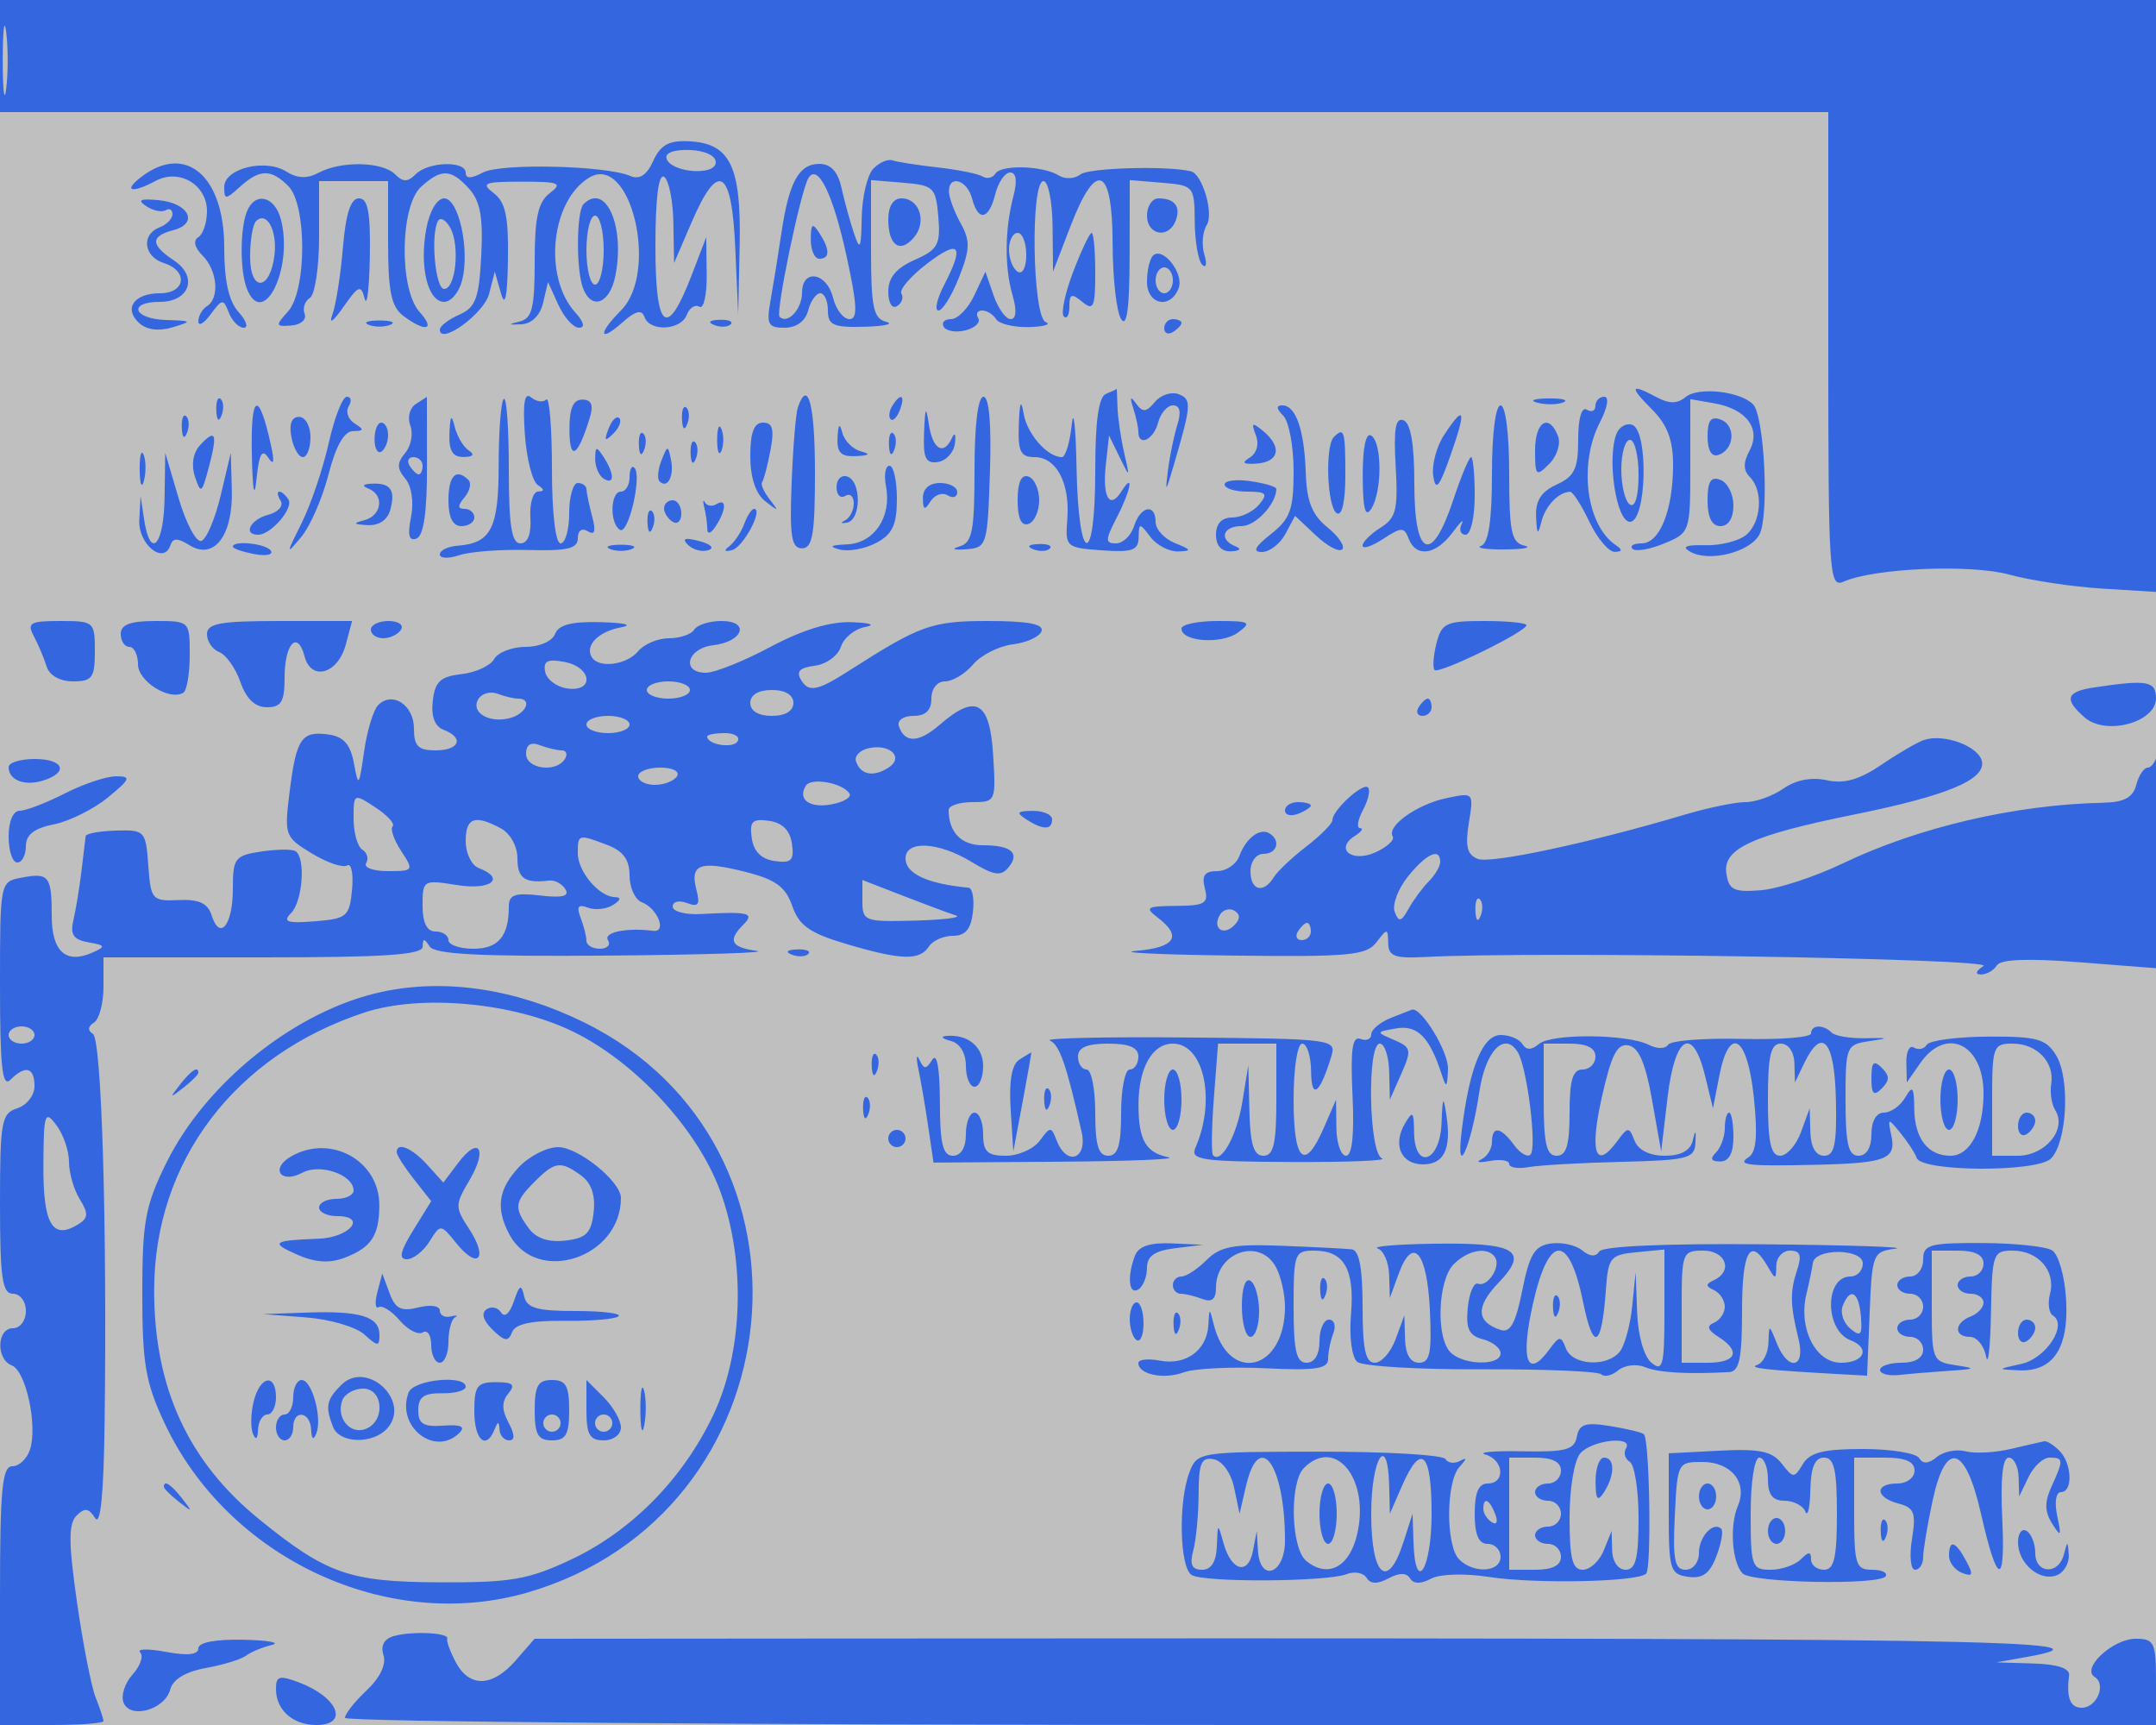 <svg xmlns="http://www.w3.org/2000/svg" width="250" height="200" viewBox="0 0 250 200" version="1.1">
	<rect x="0" y="0" width="100%" height="100%" fill="#bfbfbf" />
	<path d="M 0 6.500 L 0 13 106 13 L 212 13 212 40.607 C 212 66.526, 212.107 68.167, 213.750 67.445 C 217.348 65.863, 228.491 65.388, 233 66.624 C 235.475 67.303, 240.313 68.031, 243.750 68.243 L 250 68.628 250 43.467 C 250 29.629, 250.292 14.188, 250.650 9.154 L 251.299 0 125.650 0 L 0 0 0 6.500 M 0.320 7 C 0.320 10.575, 0.502 12.037, 0.723 10.250 C 0.945 8.462, 0.945 5.537, 0.723 3.750 C 0.502 1.962, 0.320 3.425, 0.320 7 M 75.749 18.652 C 74.989 20.319, 74.152 20.865, 73.072 20.398 C 70.269 19.186, 58.050 18.903, 55.997 20.002 C 54.642 20.727, 54 20.738, 54 20.035 C 54 18.607, 49.670 18.730, 48.200 20.200 C 47.267 21.133, 46.733 21.133, 45.800 20.200 C 44.332 18.732, 39.549 18.636, 36.957 20.023 C 35.616 20.741, 34.488 20.697, 33.174 19.877 C 30.735 18.353, 26 19.539, 26 21.674 C 26 23.182, 26.143 23.180, 27.829 21.655 C 30.112 19.589, 31.426 19.569, 33.429 21.571 C 35.600 23.743, 35.577 33.705, 33.394 36.117 C 31.906 37.761, 31.935 37.881, 33.784 37.741 C 34.882 37.659, 35.574 37.053, 35.322 36.397 C 35.070 35.740, 35.344 34.905, 35.932 34.542 C 36.519 34.179, 37 30.984, 37 27.441 L 37 21 41 21 L 45 21 45 28.140 C 45 33.767, 45.371 35.561, 46.750 36.608 C 49.329 38.566, 50.565 38.282, 48.655 36.171 C 46.259 33.524, 46.374 23.876, 48.829 21.655 C 51.185 19.523, 52.300 19.569, 54.398 21.888 C 55.691 23.316, 56.033 25.201, 55.803 29.638 C 55.546 34.603, 55.156 35.651, 53.250 36.487 C 52.013 37.030, 51 37.808, 51 38.216 C 51 40.079, 56.122 36.369, 56.712 34.079 L 57.376 31.500 58.088 34 C 58.573 35.701, 58.833 34.457, 58.900 30.110 C 58.978 25.118, 58.617 23.430, 57.250 22.392 C 55.721 21.231, 56.131 21.064, 60.500 21.064 C 64.869 21.064, 65.279 21.231, 63.750 22.392 C 62.396 23.420, 62 25.206, 62 30.291 C 62 35.722, 61.697 36.933, 60.250 37.279 C 58.870 37.608, 58.915 37.676, 60.459 37.598 C 61.660 37.538, 62.636 36.571, 62.980 35.100 L 63.543 32.701 64.750 35.350 C 65.414 36.808, 66.487 38, 67.134 38 C 67.874 38, 67.714 37.341, 66.703 36.224 C 62.970 32.099, 63.878 23.285, 68.313 20.598 C 73.128 17.681, 76.449 31.551, 72 36 C 69.320 38.680, 69.437 39.809, 72.146 37.405 C 73.690 36.035, 74.415 35.851, 74.729 36.750 C 75.340 38.495, 78.942 38.316, 79.636 36.506 C 79.952 35.684, 80.612 35.260, 81.105 35.565 C 81.597 35.869, 81.976 34.179, 81.946 31.809 L 81.891 27.500 80.196 31.917 C 77.325 39.396, 76 38.325, 76 28.524 C 76 23.017, 76.363 20.106, 77 20.500 C 77.550 20.840, 78.036 23.229, 78.081 25.809 L 78.162 30.500 80.206 25.750 C 83.287 18.589, 84.851 19.518, 85.257 28.750 L 85.598 36.500 85.767 28.500 C 85.963 19.265, 84.681 16.620, 79.896 16.380 C 77.565 16.262, 76.596 16.794, 75.749 18.652 M 77.291 18.392 C 77.830 20.036, 83 20.420, 82.998 18.816 C 82.996 18.041, 81.748 17.455, 79.962 17.392 C 78.151 17.327, 77.074 17.730, 77.291 18.392 M 101.245 19.583 C 100.560 20.316, 99.964 22.847, 99.921 25.208 C 99.853 28.881, 99.722 29.139, 99.009 27 C 98.550 25.625, 97.902 23.262, 97.568 21.750 C 97.160 19.900, 96.325 19, 95.016 19 C 92.639 19, 91.480 21.103, 90.610 27 C 90.245 29.475, 89.683 32.962, 89.362 34.750 C 88.847 37.611, 89.042 38, 90.982 38 C 92.346 38, 93.387 37.237, 93.710 36 C 93.998 34.900, 94.631 34, 95.117 34 C 95.602 34, 96 34.900, 96 36 C 96 37.704, 96.628 37.983, 100.250 37.884 C 102.588 37.820, 103.713 37.562, 102.750 37.311 C 101.268 36.923, 101 35.632, 101 28.866 L 101 20.879 104.750 21.190 C 108.274 21.481, 108.518 21.719, 108.804 25.142 C 109.073 28.368, 108.759 28.939, 106.054 30.136 C 103.917 31.082, 103 32.184, 103 33.803 C 103 35.117, 103.440 35.846, 104.016 35.490 C 104.575 35.144, 104.805 34.493, 104.526 34.042 C 104.247 33.591, 105.590 32.025, 107.510 30.560 C 111.288 27.679, 111.870 28.417, 109.474 33.050 C 108.635 34.672, 108.342 36, 108.823 36 C 109.303 36, 110.378 34.265, 111.211 32.145 C 112.487 28.897, 112.516 27.912, 111.398 25.895 C 110.668 24.578, 110.055 22.938, 110.035 22.250 C 109.978 20.218, 112.141 20.825, 112.710 23 C 113.426 25.738, 114.655 25.511, 115.411 22.500 C 115.756 21.125, 116.532 20, 117.136 20 C 117.842 20, 117.975 20.980, 117.509 22.750 C 116.502 26.570, 116.466 31, 117.414 34.250 C 117.920 35.984, 117.838 37, 117.192 37 C 116.628 37, 115.738 35.763, 115.214 34.250 L 114.262 31.500 112.971 34.250 C 112.260 35.763, 111.050 37, 110.280 37 C 109.511 37, 109.134 37.408, 109.442 37.906 C 109.750 38.404, 110.896 38.578, 111.990 38.292 C 113.083 38.007, 113.731 37.374, 113.430 36.886 C 113.128 36.399, 113.332 36, 113.882 36 C 114.432 36, 115.160 36.450, 115.500 37 C 115.840 37.550, 117.554 37.964, 119.309 37.921 C 121.064 37.878, 121.938 37.615, 121.250 37.338 C 119.708 36.715, 119.467 21, 121 21 C 121.550 21, 122.023 23.362, 122.052 26.250 L 122.104 31.500 124.122 26.250 C 127.109 18.477, 128.996 19.248, 129.015 28.250 C 129.024 32.237, 129.467 36.175, 130 37 C 130.667 38.031, 130.974 35.747, 130.985 29.690 L 131 20.879 134.750 21.190 C 138.433 21.494, 138.501 21.576, 138.536 25.703 C 138.557 28.015, 138.950 30.265, 139.411 30.703 C 139.871 31.141, 139.978 30.600, 139.647 29.500 C 139.316 28.400, 139.443 26.866, 139.929 26.092 C 140.771 24.751, 139.421 20.178, 138.089 19.859 C 135.351 19.201, 126.251 19.454, 125.294 20.214 C 124.630 20.741, 123.505 20.804, 122.794 20.355 C 120.971 19.203, 116.084 19.056, 115.418 20.133 C 115.112 20.628, 114.446 20.776, 113.938 20.462 C 113.429 20.147, 111.098 19.676, 108.757 19.414 C 106.416 19.153, 104.048 18.784, 103.495 18.594 C 102.942 18.405, 101.929 18.850, 101.245 19.583 M 16.441 20.468 C 14.195 22.167, 15.228 22.483, 18.066 20.965 C 20.781 19.512, 24 21.416, 24 24.476 C 24 25.799, 23.547 27.162, 22.992 27.505 C 22.368 27.891, 22.558 28.701, 23.492 29.635 C 25.209 31.352, 25.489 34.580, 24 35.500 C 23.450 35.840, 23 36.627, 23 37.250 C 23 37.873, 23.643 37.509, 24.429 36.441 C 25.760 34.632, 25.903 34.619, 26.536 36.250 C 26.909 37.212, 27.686 38, 28.262 38 C 28.838 38, 28.565 37.177, 27.655 36.171 C 26.525 34.922, 26 32.545, 26 28.671 C 26 20.419, 21.552 16.602, 16.441 20.468 M 93.732 20.663 C 92.832 22.189, 89.910 36.243, 90.393 36.726 C 91.317 37.651, 93 35.853, 93 33.941 C 93 31.117, 95.852 31.561, 96.589 34.500 C 96.934 35.875, 97.790 37, 98.490 37 C 99.488 37, 99.411 35.394, 98.131 29.549 C 96.575 22.443, 94.799 18.854, 93.732 20.663 M 16.952 23.897 C 17.751 24.431, 18.763 24.646, 19.202 24.375 C 19.641 24.104, 20 24.310, 20 24.834 C 20 25.358, 19.325 26.045, 18.500 26.362 C 16.343 27.189, 16.653 29.755, 19 30.500 C 21.856 31.407, 21.529 34, 18.559 34 C 15.544 34, 14.301 35.767, 16.132 37.450 C 17.001 38.248, 18.412 38.432, 20 37.953 C 22.343 37.247, 22.296 37.193, 19.250 37.100 C 15.457 36.983, 14.779 35, 18.531 35 C 21.993 35, 22.995 32.073, 20.175 30.200 C 17.441 28.385, 17.421 27.385, 20.105 26.683 C 23.067 25.908, 21.927 23.557, 18.423 23.213 C 16.260 23.001, 15.877 23.179, 16.952 23.897 M 28.607 24.582 C 27.826 26.616, 27.826 31.384, 28.607 33.418 C 30.470 38.273, 34.024 31.216, 32.591 25.507 C 31.887 22.702, 29.538 22.157, 28.607 24.582 M 39.759 28.750 C 39.495 31.913, 38.943 35.400, 38.534 36.500 C 38.107 37.645, 38.647 37.271, 39.797 35.624 C 41.567 33.089, 41.862 32.970, 42.286 34.624 C 42.551 35.656, 42.820 33.462, 42.884 29.750 C 42.972 24.622, 42.668 23, 41.620 23 C 40.663 23, 40.093 24.761, 39.759 28.750 M 49.435 26.493 C 48.607 30.910, 49.599 35, 51.500 35 C 52.304 35, 53.245 33.872, 53.591 32.493 C 54.490 28.911, 53.188 23, 51.500 23 C 50.682 23, 49.816 24.465, 49.435 26.493 M 67.667 23.667 C 66.833 24.500, 66.792 31.294, 67.607 33.418 C 68.603 36.013, 70.707 35.215, 71.350 32 C 72.505 26.227, 70.237 21.096, 67.667 23.667 M 103 25.441 C 103 28.489, 104.388 29.443, 105.999 27.502 C 107.498 25.695, 106.620 23, 104.531 23 C 103.574 23, 103 23.916, 103 25.441 M 133 25 C 133 27.274, 135.508 27.725, 136.324 25.598 C 136.952 23.962, 136.214 23, 134.333 23 C 133.600 23, 133 23.900, 133 25 M 29.683 25.650 C 29.308 26.026, 29 27.871, 29 29.750 C 29 33.915, 31.335 33.750, 31.828 29.551 C 32.163 26.696, 30.913 24.421, 29.683 25.650 M 50.788 25.622 C 49.907 27.204, 50.476 33.500, 51.500 33.500 C 52.853 33.500, 53.353 28.452, 52.202 26.397 C 51.693 25.487, 51.057 25.138, 50.788 25.622 M 68 29 C 68 31.200, 68.450 33, 69 33 C 69.550 33, 70 31.200, 70 29 C 70 26.800, 69.550 25, 69 25 C 68.450 25, 68 26.800, 68 29 M 94.015 27.750 C 94.007 28.988, 94.450 30, 95 30 C 96.253 30, 96.253 28.939, 95 27 C 94.216 25.787, 94.028 25.931, 94.015 27.750 M 117 28.941 C 117 30.009, 117.450 31.160, 118 31.500 C 118.567 31.851, 119 31.010, 119 29.559 C 119 28.152, 118.550 27, 118 27 C 117.450 27, 117 27.873, 117 28.941 M 124.438 31.522 C 123.488 34.010, 123.001 36.335, 123.356 36.689 C 123.710 37.043, 124 36.528, 124 35.544 C 124 34.067, 124.262 33.972, 125.500 35 C 126.797 36.076, 127 35.618, 127 31.622 C 127 29.080, 126.812 27, 126.583 27 C 126.353 27, 125.388 29.035, 124.438 31.522 M 133.690 29.643 C 133.311 30.023, 133 31.383, 133 32.667 C 133 35.339, 135.718 35.899, 136.668 33.422 C 137.326 31.707, 134.815 28.519, 133.690 29.643 M 134 32.500 C 134 33.325, 134.450 34, 135 34 C 135.550 34, 136 33.325, 136 32.500 C 136 31.675, 135.550 31, 135 31 C 134.450 31, 134 31.675, 134 32.500 M 42.750 37.662 C 43.438 37.940, 44.563 37.940, 45.250 37.662 C 45.938 37.385, 45.375 37.158, 44 37.158 C 42.625 37.158, 42.063 37.385, 42.750 37.662 M 82.813 37.683 C 83.534 37.972, 84.397 37.936, 84.729 37.604 C 85.061 37.272, 84.471 37.036, 83.417 37.079 C 82.252 37.127, 82.015 37.364, 82.813 37.683 M 135 38.059 C 135 38.641, 135.450 38.840, 136 38.500 C 136.550 38.160, 137 37.684, 137 37.441 C 137 37.198, 136.550 37, 136 37 C 135.450 37, 135 37.477, 135 38.059 M 60.859 50.333 C 61.057 53.175, 61.732 55.831, 62.359 56.235 C 63.135 56.734, 63.152 56.974, 62.411 56.985 C 61.812 56.993, 61.402 58.350, 61.500 60 C 61.615 61.929, 61.200 63, 60.339 63 C 59.323 63, 59 60.908, 59 54.333 C 59 49.567, 58.735 45.931, 58.412 46.255 C 58.088 46.578, 57.824 50.006, 57.824 53.872 C 57.824 61.256, 56.955 62.977, 53.080 63.269 C 51.936 63.355, 51 63.810, 51 64.280 C 51 64.750, 52.013 64.792, 53.250 64.373 C 54.487 63.954, 58.087 63.682, 61.250 63.768 C 65.799 63.892, 67 63.607, 67 62.403 C 67 61.506, 67.475 61.175, 68.158 61.597 C 68.969 62.099, 69.123 61.594, 68.671 59.906 C 68.317 58.583, 68.021 57.163, 68.014 56.750 C 68.006 56.337, 67.550 56, 67 56 C 66.450 56, 66 57.575, 66 59.500 C 66 61.425, 65.550 63, 65 63 C 64.410 63, 64 59.444, 64 54.333 C 64 49.567, 63.704 45.963, 63.342 46.325 C 62.980 46.687, 62.193 46.574, 61.592 46.075 C 60.820 45.432, 60.605 46.679, 60.859 50.333 M 128.250 45.662 C 127.389 46.010, 127 48.786, 127 54.583 C 127 65.953, 125.051 65.653, 124.832 54.250 C 124.739 49.438, 124.487 47.188, 124.272 49.250 C 124.056 51.313, 123.542 53, 123.131 53 C 121.461 53, 119.115 50.349, 118.707 48 C 118.395 46.207, 118.234 46.561, 118.136 49.250 C 118.023 52.357, 118.337 53, 119.965 53 C 122.496 53, 124.090 56.025, 123.760 60.203 C 123.507 63.414, 123.610 63.508, 127.750 63.807 C 131.287 64.063, 132.005 63.812, 132.032 62.307 C 132.062 60.593, 132.132 60.590, 133.392 62.250 C 134.123 63.212, 135.571 63.971, 136.610 63.937 C 138.226 63.882, 138.174 63.742, 136.250 62.969 C 135.012 62.471, 134 61.375, 134 60.532 C 134 58.320, 132.247 58.648, 131.500 61 C 131.151 62.100, 130.209 63, 129.407 63 C 128.144 63, 128.153 62.604, 129.474 60.050 C 131.133 56.843, 131.546 54.588, 130.039 56.971 C 128.666 59.142, 127.807 57.659, 128.231 53.846 L 128.603 50.500 129.824 53 C 131.020 55.447, 131.031 55.436, 130.355 52.500 C 129.974 50.850, 129.626 48.487, 129.582 47.250 C 129.537 46.013, 129.500 45.036, 129.500 45.079 C 129.500 45.122, 128.938 45.385, 128.250 45.662 M 133.911 46.607 C 132.914 47.808, 132.497 47.845, 131.744 46.797 C 131.079 45.873, 130.982 46.026, 131.406 47.332 C 131.733 48.339, 132 49.577, 132 50.082 C 132 51.828, 133.769 50.993, 134.290 49 C 134.577 47.900, 135.357 47, 136.023 47 C 136.822 47, 136.992 47.765, 136.523 49.250 C 136.133 50.487, 135.643 52.850, 135.434 54.500 C 135.094 57.193, 135.161 57.142, 136.084 54 C 138.161 46.928, 138.206 46.293, 136.663 45.701 C 135.829 45.381, 134.591 45.788, 133.911 46.607 M 191.545 47.455 C 193.329 49.238, 194 50.997, 194 53.889 C 194 59.137, 192.456 63, 190.358 63 C 189.428 63, 188.952 63.286, 189.301 63.635 C 189.650 63.984, 191.300 63.704, 192.968 63.013 C 195.975 61.768, 196 61.693, 196 54.017 L 196 46.277 198.750 46.755 C 202.509 47.407, 204.230 49.702, 202.869 52.245 C 202.123 53.639, 202.134 54.534, 202.907 55.307 C 204.489 56.889, 204.248 60.549, 202.465 62.029 C 201.621 62.729, 199.484 63.263, 197.715 63.216 C 195.478 63.155, 194.956 63.386, 196 63.974 C 198.195 65.211, 202.912 64.033, 204.015 61.972 C 205.167 59.820, 204.592 48.192, 203.268 46.868 C 201.749 45.349, 196.909 44.830, 195.462 46.031 C 194.507 46.824, 193.560 46.835, 192.130 46.069 C 189.032 44.412, 188.875 44.784, 191.545 47.455 M 25.079 47.583 C 25.127 48.748, 25.364 48.985, 25.683 48.188 C 25.972 47.466, 25.936 46.603, 25.604 46.271 C 25.272 45.939, 25.036 46.529, 25.079 47.583 M 29.199 52.500 C 29.284 56.849, 29.489 58.007, 29.740 55.557 C 30.040 52.628, 30.390 51.985, 31.102 53.057 C 31.763 54.052, 31.854 53.568, 31.395 51.500 C 29.995 45.183, 29.063 45.607, 29.199 52.500 M 38.116 51.374 C 37.454 54.329, 36.045 58.492, 34.984 60.624 C 33.143 64.321, 33.141 64.396, 34.933 62.255 C 35.967 61.020, 37.390 57.758, 38.095 55.005 C 38.943 51.699, 39.908 49.995, 40.939 49.985 C 42.215 49.972, 42.248 49.810, 41.122 49.096 C 40.364 48.616, 40.053 47.723, 40.431 47.112 C 40.809 46.500, 40.713 46, 40.218 46 C 39.723 46, 38.777 48.418, 38.116 51.374 M 48.216 46.845 C 47.503 47.298, 47.219 48.408, 47.578 49.343 C 47.933 50.268, 47.668 51.695, 46.989 52.513 C 46.010 53.693, 46.012 54.310, 47.002 55.502 C 47.735 56.385, 48.005 58.223, 47.658 59.958 C 47.237 62.064, 47.421 62.776, 48.298 62.439 C 49.131 62.119, 49.524 59.391, 49.514 53.984 C 49.506 49.593, 49.500 46.007, 49.500 46.016 C 49.500 46.024, 48.922 46.397, 48.216 46.845 M 66.030 49.917 C 66.061 53.559, 67.008 52.958, 68.394 48.417 C 68.843 46.943, 68.586 46.333, 67.514 46.333 C 66.438 46.333, 66.009 47.370, 66.030 49.917 M 92.510 47.250 C 92.276 47.938, 91.952 51.892, 91.792 56.038 C 91.553 62.203, 91.773 63.576, 93 63.574 C 94.219 63.572, 94.500 61.927, 94.500 54.786 C 94.500 46.896, 93.685 43.810, 92.510 47.250 M 103.459 47.067 C 103.096 47.653, 103.014 48.348, 103.276 48.610 C 103.538 48.872, 104.019 48.392, 104.345 47.543 C 105.021 45.781, 104.445 45.471, 103.459 47.067 M 113 54.427 C 113 61.592, 112.738 62.929, 111.250 63.361 C 110.239 63.655, 110.556 63.791, 112 63.685 C 114.438 63.505, 114.507 63.283, 114.789 54.750 C 114.973 49.179, 114.700 46, 114.039 46 C 113.403 46, 113 49.265, 113 54.427 M 178.269 46.693 C 179.242 46.947, 180.592 46.930, 181.269 46.656 C 181.946 46.382, 181.150 46.175, 179.500 46.195 C 177.850 46.215, 177.296 46.439, 178.269 46.693 M 185 47.059 C 185 47.641, 184.550 47.840, 184 47.500 C 183.396 47.127, 183 48.497, 183 50.962 C 183 54.344, 182.572 55.238, 180.500 56.182 C 178.709 56.998, 178.033 58.055, 178.116 59.911 C 178.210 62, 178.329 62.114, 178.732 60.500 C 179.194 58.649, 180.722 57.052, 182.065 57.015 C 182.375 57.007, 183.381 58.575, 184.299 60.500 C 185.217 62.425, 186.537 63.993, 187.234 63.985 C 188.106 63.974, 188.157 63.741, 187.400 63.235 C 183.936 60.922, 183.005 53.825, 185.526 48.950 C 186.400 47.259, 186.614 46, 186.026 46 C 185.462 46, 185 46.477, 185 47.059 M 79.079 48.583 C 79.127 49.748, 79.364 49.985, 79.683 49.188 C 79.972 48.466, 79.936 47.603, 79.604 47.271 C 79.272 46.939, 79.036 47.529, 79.079 48.583 M 107.150 50.162 C 107.029 53.125, 107.334 53.774, 108.750 53.567 C 109.713 53.426, 110.605 52.454, 110.732 51.406 C 110.860 50.357, 110.710 50.063, 110.399 50.750 C 109.443 52.862, 108.154 52.141, 107.716 49.250 C 107.373 46.982, 107.273 47.142, 107.150 50.162 M 148.800 48.200 C 149.460 48.860, 150 51.752, 150 54.627 C 150 59.084, 149.611 60.161, 147.365 61.927 C 145.499 63.396, 145.197 64, 146.330 64 C 147.210 64, 148.434 63.058, 149.050 61.906 L 150.171 59.812 152.582 62.077 C 153.907 63.322, 155.283 64.051, 155.638 63.696 C 155.993 63.341, 155.220 62.189, 153.920 61.136 C 152.148 59.702, 151.521 58.131, 151.413 54.861 C 151.249 49.846, 150.264 47, 148.693 47 C 147.962 47, 147.997 47.397, 148.800 48.200 M 173 54.917 C 173 60.342, 172.607 62.975, 171.750 63.285 C 171.063 63.534, 172.300 63.721, 174.500 63.702 C 176.700 63.682, 177.713 63.483, 176.750 63.260 C 175.265 62.915, 175 61.654, 175 54.927 C 175 50.309, 174.583 47, 174 47 C 173.418 47, 173 50.306, 173 54.917 M 21.079 49.583 C 21.127 50.748, 21.364 50.985, 21.683 50.188 C 21.972 49.466, 21.936 48.603, 21.604 48.271 C 21.272 47.939, 21.036 48.529, 21.079 49.583 M 33.787 50.667 C 34.032 51.950, 34.631 53, 35.117 53 C 35.602 53, 36 51.950, 36 50.667 C 36 49.383, 35.402 48.333, 34.671 48.333 C 33.817 48.333, 33.501 49.169, 33.787 50.667 M 52.116 50.250 C 52.032 52.252, 52.476 52.996, 53.750 52.985 C 54.861 52.975, 55.086 52.701, 54.366 52.235 C 53.742 51.831, 53.007 50.600, 52.732 49.500 C 52.349 47.967, 52.205 48.142, 52.116 50.250 M 70.564 49.707 C 70.022 51.132, 70.136 51.247, 71.124 50.267 C 71.808 49.588, 72.115 48.781, 71.807 48.474 C 71.499 48.166, 70.940 48.721, 70.564 49.707 M 161.836 54.063 C 162.125 59.079, 161.885 60.055, 160.086 61.179 C 158.939 61.895, 158 62.833, 158 63.264 C 158 63.694, 159.071 63.345, 160.379 62.487 C 162.514 61.088, 162.819 61.086, 163.348 62.464 C 164.197 64.677, 166.494 64.354, 168.424 61.750 C 169.342 60.513, 169.820 60.063, 169.487 60.750 C 169.154 61.438, 169.359 62, 169.941 62 C 170.529 62, 171 60.001, 171 57.500 C 171 55.025, 170.811 53, 170.580 53 C 170.350 53, 169.413 55.250, 168.500 58 C 166.007 65.507, 164 64.663, 164 56.107 C 164 51.516, 163.582 49.053, 162.750 48.732 C 161.816 48.372, 161.585 49.719, 161.836 54.063 M 167.446 50.442 C 166.566 51.785, 166.002 53.923, 166.194 55.192 C 166.470 57.023, 166.887 56.518, 168.210 52.750 C 170.066 47.466, 169.841 46.787, 167.446 50.442 M 198 50.615 C 198 52.212, 198.468 53.011, 199.250 52.750 C 201.118 52.128, 201.322 49.338, 199.549 48.657 C 198.400 48.216, 198 48.721, 198 50.615 M 43.429 50.927 C 43.429 51.986, 43.782 52.635, 44.214 52.368 C 44.646 52.100, 45 51.234, 45 50.441 C 45 49.648, 44.646 49, 44.214 49 C 43.782 49, 43.429 49.867, 43.429 50.927 M 83.158 51 C 83.158 52.375, 83.385 52.938, 83.662 52.250 C 83.940 51.563, 83.940 50.438, 83.662 49.750 C 83.385 49.063, 83.158 49.625, 83.158 51 M 87 52.878 C 87 55.381, 87.620 57.241, 88.750 58.128 C 90.298 59.342, 90.357 59.317, 89.259 57.908 C 88.576 57.032, 88.174 56.132, 88.365 55.908 C 88.556 55.684, 88.991 54.038, 89.331 52.250 C 89.803 49.773, 89.599 49, 88.475 49 C 87.429 49, 87 50.127, 87 52.878 M 97.116 50.750 C 97.027 52.482, 97.518 52.973, 99.250 52.884 C 100.844 52.802, 101.008 52.638, 99.811 52.323 C 98.883 52.077, 97.923 51.117, 97.677 50.189 C 97.362 48.992, 97.198 49.156, 97.116 50.750 M 145.623 50.459 C 146.019 51.492, 145.728 52.550, 144.908 53.057 C 143.910 53.674, 144.148 53.865, 145.763 53.743 C 148.348 53.548, 148.678 51.808, 146.477 49.981 C 145.195 48.917, 145.060 48.992, 145.623 50.459 M 178 52.214 C 178 55.191, 178.121 55.307, 179.637 53.792 C 180.537 52.892, 181.001 51.445, 180.668 50.578 C 179.625 47.859, 178 48.856, 178 52.214 M 187.437 50.302 C 186.312 53.236, 187.425 60.500, 189 60.500 C 190.946 60.500, 191.182 49.894, 189.251 49.250 C 188.563 49.021, 187.747 49.495, 187.437 50.302 M 23.190 51.623 C 22.378 52.504, 22.156 53.892, 22.607 55.272 C 23.275 57.320, 23.406 57.229, 24.224 54.140 C 25.257 50.241, 25.012 49.646, 23.190 51.623 M 74.079 51.583 C 74.127 52.748, 74.364 52.985, 74.683 52.188 C 74.972 51.466, 74.936 50.603, 74.604 50.271 C 74.272 49.939, 74.036 50.529, 74.079 51.583 M 103.079 51.583 C 103.127 52.748, 103.364 52.985, 103.683 52.188 C 103.972 51.466, 103.936 50.603, 103.604 50.271 C 103.272 49.939, 103.036 50.529, 103.079 51.583 M 154.667 50.667 C 153.620 51.714, 153.888 58.813, 155 59.500 C 155.616 59.881, 156 58.177, 156 55.059 C 156 49.931, 155.861 49.473, 154.667 50.667 M 158.015 55.191 C 158.026 58.988, 158.307 60.073, 159 59 C 160.274 57.029, 160.274 51.287, 159 50.500 C 158.381 50.117, 158.006 51.903, 158.015 55.191 M 80.079 52.583 C 80.127 53.748, 80.364 53.985, 80.683 53.188 C 80.972 52.466, 80.936 51.603, 80.604 51.271 C 80.272 50.939, 80.036 51.529, 80.079 52.583 M 188 54.441 C 188 56.334, 188.450 58.160, 189 58.500 C 189.604 58.873, 190 57.510, 190 55.059 C 190 52.827, 189.550 51, 189 51 C 188.450 51, 188 52.548, 188 54.441 M 16.195 54.500 C 16.215 56.150, 16.439 56.704, 16.693 55.731 C 16.947 54.758, 16.930 53.408, 16.656 52.731 C 16.382 52.054, 16.175 52.850, 16.195 54.500 M 69.015 53.191 C 69.007 54.121, 69.450 55.160, 70 55.500 C 71.266 56.282, 71.266 54.958, 70 53 C 69.165 51.707, 69.029 51.734, 69.015 53.191 M 76.697 53.393 C 76.288 54.434, 76.189 55.522, 76.476 55.810 C 77.389 56.722, 78.191 55.227, 77.809 53.328 C 77.459 51.588, 77.405 51.591, 76.697 53.393 M 19.081 57.750 C 18.996 63.276, 17.426 64.936, 16.716 60.250 L 16.300 57.500 16.150 60.281 C 15.998 63.103, 18.989 65.533, 19.761 63.216 C 20.047 62.359, 20.601 62.358, 21.967 63.212 C 24.809 64.986, 27.026 62.102, 26.881 56.821 L 26.762 52.500 25.592 57.430 C 24.949 60.141, 23.940 62.520, 23.350 62.717 C 22.760 62.913, 21.576 60.695, 20.719 57.787 L 19.161 52.500 19.081 57.750 M 47.500 54 C 47.840 54.550, 48.316 55, 48.559 55 C 48.802 55, 49 54.550, 49 54 C 49 53.450, 48.523 53, 47.941 53 C 47.359 53, 47.160 53.450, 47.500 54 M 73 55.333 C 73 56.250, 72.550 57, 72 57 C 70.761 57, 70.670 60.678, 71.890 61.432 C 72.870 62.037, 74.473 55.140, 73.564 54.231 C 73.254 53.921, 73 54.417, 73 55.333 M 102.734 56.388 C 103.413 59.942, 101.372 62.981, 98.215 63.116 C 96.291 63.198, 96.048 63.373, 97.381 63.715 C 98.416 63.980, 100.329 63.627, 101.631 62.930 C 103.490 61.935, 104 60.837, 104 57.831 C 104 55.724, 103.612 54, 103.139 54 C 102.665 54, 102.483 55.075, 102.734 56.388 M 52 58 C 52 60, 52.500 61, 53.500 61 C 54.325 61, 55 60.550, 55 60 C 55 59.450, 54.495 59, 53.878 59 C 53.052 59, 53.050 58.645, 53.869 57.658 C 54.481 56.920, 54.687 56.020, 54.325 55.658 C 52.900 54.233, 52 55.139, 52 58 M 97 56.476 C 97 57.379, 97.450 57.840, 98 57.500 C 98.550 57.160, 99 57.546, 99 58.358 C 99 59.169, 98.539 60.062, 97.975 60.342 C 97.411 60.621, 97.524 60.734, 98.225 60.592 C 99.870 60.258, 99.891 55.797, 98.250 55.250 C 97.563 55.021, 97 55.572, 97 56.476 M 118 58 C 118 60.089, 118.425 61.025, 119.250 60.750 C 119.938 60.521, 120.500 59.283, 120.500 58 C 120.500 56.717, 119.938 55.479, 119.250 55.250 C 118.425 54.975, 118 55.911, 118 58 M 142 56.173 C 142 56.628, 143.180 57, 144.622 57 C 146.840 57, 147.053 57.232, 146 58.500 C 145.315 59.325, 143.910 60, 142.878 60 C 141.667 60, 141 60.710, 141 62 C 141 63.268, 141.640 63.971, 142.750 63.921 C 143.795 63.874, 143.997 63.639, 143.250 63.338 C 141.305 62.553, 141.780 61, 143.965 61 C 145.592 61, 148 58.422, 148 56.679 C 148 56.431, 146.650 56.029, 145 55.787 C 143.350 55.545, 142 55.718, 142 56.173 M 198 58.031 C 198 60.003, 198.504 61, 199.500 61 C 200.415 61, 201 60.067, 201 58.607 C 201 57.291, 200.325 55.955, 199.500 55.638 C 198.374 55.206, 198 55.803, 198 58.031 M 42.750 56.662 C 44.594 57.406, 44.269 59.783, 42.250 60.311 C 40.864 60.673, 40.943 60.792, 42.633 60.884 C 43.966 60.956, 44.957 60.271, 45.275 59.058 C 45.870 56.783, 45.272 55.970, 43.083 56.079 C 42.051 56.130, 41.935 56.333, 42.750 56.662 M 107.015 57.750 C 107.027 59.134, 107.213 59.212, 107.904 58.122 C 108.384 57.364, 109.277 57.053, 109.888 57.431 C 110.500 57.809, 111 57.641, 111 57.059 C 111 56.477, 110.100 56, 109 56 C 107.756 56, 107.006 56.662, 107.015 57.750 M 32.542 58.067 C 32.905 58.655, 32.257 59.381, 31.101 59.684 C 29.026 60.226, 28.129 62, 29.929 62 C 31.419 62, 34.072 58.925, 33.450 57.919 C 33.138 57.414, 32.657 57, 32.382 57 C 32.107 57, 32.179 57.480, 32.542 58.067 M 81.664 58.832 C 81.849 59.564, 82.007 60.689, 82.015 61.332 C 82.024 62.002, 82.444 61.861, 83 61 C 84.231 59.096, 84.277 57.711, 83.085 58.447 C 82.582 58.758, 81.981 58.672, 81.749 58.256 C 81.517 57.840, 81.479 58.099, 81.664 58.832 M 77 58.941 C 77 59.459, 77.450 60.160, 78 60.500 C 78.550 60.840, 79 60.416, 79 59.559 C 79 58.702, 78.550 58, 78 58 C 77.450 58, 77 58.423, 77 58.941 M 75.079 60.583 C 75.127 61.748, 75.364 61.985, 75.683 61.188 C 75.972 60.466, 75.936 59.603, 75.604 59.271 C 75.272 58.939, 75.036 59.529, 75.079 60.583 M 86.292 60.750 C 85.936 61.712, 85.163 62.872, 84.573 63.326 C 83.881 63.859, 83.999 64.018, 84.904 63.775 C 86.205 63.425, 88.552 59, 87.436 59 C 87.162 59, 86.647 59.788, 86.292 60.750 M 79.768 63.168 C 80.350 63.750, 81.415 64.028, 82.137 63.788 C 82.886 63.538, 82.432 63.085, 81.080 62.731 C 79.417 62.296, 79.026 62.426, 79.768 63.168 M 27 63.383 C 27 63.594, 28.111 63.979, 29.470 64.239 C 30.828 64.499, 31.702 64.326, 31.411 63.856 C 30.899 63.027, 27 62.610, 27 63.383 M 70.750 63.662 C 71.438 63.940, 72.563 63.940, 73.250 63.662 C 73.938 63.385, 73.375 63.158, 72 63.158 C 70.625 63.158, 70.063 63.385, 70.750 63.662 M 119.813 63.683 C 120.534 63.972, 121.397 63.936, 121.729 63.604 C 122.061 63.272, 121.471 63.036, 120.417 63.079 C 119.252 63.127, 119.015 63.364, 119.813 63.683 M 3.919 73.750 C 4.433 74.713, 5.098 76.287, 5.396 77.250 C 5.725 78.313, 6.931 79, 8.469 79 C 10.695 79, 11 78.578, 11 75.500 C 11 72.082, 10.906 72, 6.992 72 C 3.484 72, 3.100 72.219, 3.919 73.750 M 14 73.500 C 14 74.325, 14.450 75, 15 75 C 15.550 75, 16 75.915, 16 77.032 C 16 78.992, 19.638 81.273, 21.250 80.324 C 21.663 80.081, 22 78.109, 22 75.941 C 22 72.010, 21.990 72, 18 72 C 15.111 72, 14 72.417, 14 73.500 M 24 73.531 C 24 74.374, 24.644 75.310, 25.430 75.612 C 26.217 75.913, 27.318 77.474, 27.878 79.080 C 28.557 81.027, 29.580 82, 30.948 82 C 32.620 82, 33 81.362, 33 78.559 C 33 74.613, 34.508 73.011, 35.315 76.098 C 36.080 79.021, 39.184 78.145, 40.092 74.750 L 40.827 72 32.414 72 C 25.525 72, 24 72.278, 24 73.531 M 43 73 C 43 73.550, 43.648 74, 44.441 74 C 45.234 74, 46.160 73.550, 46.500 73 C 46.840 72.450, 46.191 72, 45.059 72 C 43.927 72, 43 72.450, 43 73 M 64.362 73.500 C 64.037 74.347, 62.548 75, 60.943 75 C 59.379 75, 57.740 75.636, 57.300 76.413 C 56.860 77.191, 55.150 77.978, 53.500 78.163 C 51.071 78.436, 50.440 79.024, 50.183 81.256 C 49.976 83.053, 50.411 84.221, 51.433 84.613 C 53.855 85.542, 53.285 87, 50.500 87 C 48.492 87, 48 86.502, 48 84.469 C 48 81.740, 45.501 80.099, 43.854 81.746 C 43.297 82.303, 42.562 84.725, 42.219 87.129 C 41.634 91.227, 41.560 91.312, 41.041 88.500 C 40.637 86.313, 39.848 85.409, 38.128 85.165 C 34.964 84.716, 34.363 85.588, 33.591 91.744 C 32.949 96.856, 33.014 97.038, 36.146 98.942 C 37.913 100.017, 39.760 100.648, 40.250 100.345 C 40.741 100.042, 40.998 101.303, 40.821 103.147 C 40.521 106.276, 40.232 106.521, 36.500 106.817 C 33.279 107.072, 32.743 106.887, 33.750 105.867 C 35.109 104.490, 35.463 99.390, 34.250 98.678 C 33.837 98.436, 32.038 98.461, 30.250 98.733 C 27.236 99.191, 27 99.504, 27 103.054 C 27 107.260, 25.495 109.135, 24.538 106.121 C 24.093 104.718, 23.080 104.251, 20.716 104.356 C 17.633 104.494, 17.487 104.329, 17.197 100.350 C 16.904 96.323, 16.793 96.204, 13.447 96.299 C 11.551 96.352, 9.970 96.645, 9.933 96.948 C 9.895 97.252, 9.676 99.075, 9.445 101 C 9.214 102.925, 8.794 105.481, 8.511 106.680 C 8.115 108.361, 8.513 108.951, 10.248 109.254 C 12.223 109.600, 12.285 109.744, 10.750 110.431 C 7.654 111.816, 6 110.342, 6 106.198 C 6 101.557, 5.675 101.148, 2.476 101.760 C 0.004 102.232, 0 102.252, 0 114.317 C 0 123.715, 0.267 126.133, 1.200 125.200 C 2.947 123.453, 4 123.728, 4 125.933 C 4 126.996, 3.100 128.151, 2 128.500 C 0.168 129.081, 0 130.013, 0 139.567 C 0 148.174, 0.263 150, 1.500 150 C 2.333 150, 3 150.889, 3 152 C 3 153.111, 2.333 154, 1.500 154 C -0.380 154, -0.485 157.600, 1.374 158.313 C 3 158.937, 4.371 165.254, 3.486 168.044 C 3.145 169.120, 2.221 170, 1.433 170 C 0.253 170, 0 172.647, 0 185 L 0 200 6 200 C 9.300 200, 12 199.796, 12 199.547 C 12 199.298, 11.589 198.060, 11.087 196.797 C 10.585 195.534, 9.610 190.547, 8.920 185.716 C 7.941 178.852, 7.931 176.669, 8.875 175.725 C 9.819 174.781, 10.289 174.843, 11.026 176.008 C 11.651 176.996, 12.024 173.275, 12.130 165 C 12.427 141.879, 11.786 120.512, 10.777 119.875 C 10.144 119.476, 10.186 119.003, 10.893 118.566 C 11.502 118.190, 12 116.334, 12 114.441 L 12 111 30.500 111 C 44.625 111, 49.004 110.704, 49.015 109.750 C 49.027 108.766, 49.197 108.762, 49.813 109.731 C 50.395 110.648, 55.685 110.919, 70.547 110.793 C 81.521 110.700, 89.263 110.454, 87.750 110.246 C 84.751 109.833, 84.352 109.048, 86.200 107.200 C 87.550 105.850, 86.823 105.670, 81.250 105.975 C 79.463 106.073, 78 105.683, 78 105.108 C 78 104.533, 78.747 104.350, 79.661 104.700 C 80.978 105.206, 81.204 104.889, 80.755 103.170 C 79.976 100.193, 81.148 99.757, 86.387 101.076 C 89.939 101.970, 91.083 102.798, 91.865 105.043 C 92.658 107.319, 93.892 108.187, 98.108 109.440 C 104.463 111.327, 106.646 111.397, 107.700 109.750 C 108.140 109.063, 109.400 108.500, 110.500 108.500 C 111.938 108.500, 112.589 107.728, 112.816 105.750 C 112.990 104.237, 112.765 102.966, 112.316 102.923 C 107.547 102.476, 105 101.296, 105 99.531 C 105 97.391, 108.826 97.597, 112.677 99.944 C 115.223 101.497, 116.065 101.627, 116.918 100.599 C 118.324 98.905, 117.287 98, 113.940 98 C 111.461 98, 110 96.486, 110 93.918 C 110 93.413, 111.237 93.001, 112.750 93.001 C 115.458 93.003, 115.495 92.919, 115.157 87.501 C 114.771 81.296, 113.162 80.391, 108.973 84.023 C 106.534 86.139, 104.899 86.196, 104.229 84.188 C 104.008 83.524, 104.753 83, 105.917 83 C 107.333 83, 108 82.360, 108 81 C 108 79.839, 108.667 79, 109.590 79 C 110.464 79, 111.927 78.115, 112.840 77.034 C 113.753 75.952, 115.824 74.906, 117.442 74.707 C 119.060 74.509, 120.560 73.819, 120.775 73.174 C 121.049 72.354, 119.173 72, 114.563 72 C 108.046 72, 106.702 72.480, 98.462 77.756 C 94.823 80.087, 93.801 80.297, 92.925 78.896 C 92.280 77.864, 92.685 77.419, 94.478 77.188 C 95.813 77.017, 97.172 76.033, 97.500 75.002 C 97.827 73.970, 99.086 72.934, 100.297 72.700 C 101.597 72.447, 100.955 72.217, 98.731 72.136 C 96.256 72.047, 93.032 73.030, 89.340 75 C 86.248 76.650, 82.882 78, 81.859 78 C 78.943 78, 79.666 75.172, 82.673 74.816 C 86.191 74.400, 87.017 72, 83.642 72 C 82.254 72, 80.840 72.450, 80.500 73 C 80.160 73.550, 78.839 74, 77.563 74 C 76.288 74, 74.685 74.675, 74 75.500 C 72.671 77.101, 69.441 77.523, 68.625 76.202 C 67.790 74.852, 69.375 73.225, 72 72.737 C 73.458 72.466, 72.508 72.216, 69.719 72.136 C 66.298 72.039, 64.773 72.427, 64.362 73.500 M 137 72.883 C 137 74.411, 141.647 74.731, 143.556 73.335 C 145.186 72.143, 144.932 72, 141.191 72 C 138.886 72, 137 72.398, 137 72.883 M 166.560 74.618 C 166.198 76.058, 166.105 77.438, 166.352 77.685 C 166.857 78.191, 177 73.236, 177 72.483 C 177 72.217, 174.799 72, 172.108 72 C 167.666 72, 167.156 72.240, 166.560 74.618 M 63.212 77.879 C 63.382 78.771, 64.528 79.644, 65.760 79.820 C 68.950 80.275, 68.657 77.359, 65.452 76.746 C 63.494 76.372, 62.975 76.634, 63.212 77.879 M 75 80 C 75 80.550, 76.125 81, 77.500 81 C 78.875 81, 80 80.550, 80 80 C 80 79.450, 78.875 79, 77.500 79 C 76.125 79, 75 79.450, 75 80 M 242.750 79.716 C 239.561 80.199, 239.305 81.090, 241.750 83.201 C 244.203 85.319, 250 83.752, 250 80.971 C 250 78.946, 248.989 78.771, 242.750 79.716 M 55.473 81.044 C 54.527 82.575, 56.691 83.894, 59.111 83.261 C 61.021 82.761, 61.777 81, 60.082 81 C 59.577 81, 58.497 80.744, 57.683 80.432 C 56.869 80.119, 55.874 80.395, 55.473 81.044 M 87 81.500 C 87 82.433, 87.944 83, 89.500 83 C 91.056 83, 92 82.433, 92 81.500 C 92 80.567, 91.056 80, 89.500 80 C 87.944 80, 87 80.567, 87 81.500 M 164.500 82 C 164.160 82.550, 164.359 83, 164.941 83 C 165.523 83, 166 82.550, 166 82 C 166 81.450, 165.802 81, 165.559 81 C 165.316 81, 164.840 81.450, 164.500 82 M 68 84 C 68 84.550, 69.125 85, 70.500 85 C 71.875 85, 73 84.550, 73 84 C 73 83.450, 71.875 83, 70.500 83 C 69.125 83, 68 83.450, 68 84 M 82 85.393 C 82 86.342, 84.993 86.820, 85.527 85.956 C 85.852 85.430, 85.191 85, 84.059 85 C 82.927 85, 82 85.177, 82 85.393 M 223.096 85.795 C 222.324 86.056, 220.099 87.350, 218.152 88.672 C 215.597 90.405, 213.838 90.904, 211.831 90.463 C 210.054 90.073, 208.238 90.421, 206.802 91.426 C 205.566 92.292, 203.582 93, 202.392 93 C 201.203 93, 198.040 93.652, 195.365 94.450 C 184.494 97.689, 172.892 100.173, 171.366 99.587 C 170.126 99.111, 169.880 98.129, 170.320 95.414 C 170.896 91.866, 170.894 91.864, 167.698 92.543 C 164.286 93.268, 160.756 95.796, 161.492 96.987 C 161.737 97.383, 160.842 98.206, 159.504 98.816 C 156.759 100.067, 154.716 98.427, 157.122 96.904 C 157.880 96.423, 158.147 96.024, 157.715 96.015 C 157.283 96.007, 157.432 95.061, 158.046 93.914 C 158.660 92.767, 158.922 91.589, 158.629 91.295 C 158.033 90.699, 154.500 93.944, 154.500 95.088 C 154.500 95.490, 153.150 96.856, 151.500 98.123 C 149.850 99.391, 148.140 101.007, 147.700 101.714 C 146.494 103.653, 145 103.258, 145 101 C 145 99.889, 145.667 99, 146.500 99 C 148.089 99, 148.546 97.455, 147.202 96.625 C 146.099 95.943, 144.480 97.159, 143.708 99.250 C 143.353 100.212, 142.191 101, 141.125 101 C 139.680 101, 139.320 101.508, 139.710 103 C 140.166 104.742, 139.734 105.004, 136.367 105.032 C 132.937 105.060, 132.698 105.214, 134.250 106.392 C 137.110 108.563, 136.267 109.863, 131.750 110.243 C 129.412 110.439, 134.429 110.686, 142.897 110.790 C 156.492 110.958, 158.449 110.777, 159.615 109.240 C 160.862 107.598, 160.938 107.603, 160.968 109.340 C 160.995 110.869, 161.718 111.142, 165.250 110.956 C 178.145 110.275, 231.342 111.133, 230 112 C 229.099 112.582, 228.975 112.975, 229.691 112.985 C 230.346 112.993, 231.179 112.520, 231.542 111.933 C 231.982 111.219, 235.152 111.096, 241.101 111.562 L 250 112.258 250.173 105.379 C 250.537 90.959, 250.547 85.560, 250.206 87.250 C 250.012 88.213, 249.489 89, 249.043 89 C 248.598 89, 247.998 89.900, 247.710 91 C 247.324 92.476, 246.311 93.019, 243.844 93.071 C 233.656 93.288, 222.409 95.915, 213.632 100.127 C 210.404 101.676, 206.129 103.068, 204.132 103.221 C 201.016 103.460, 200.454 103.177, 200.178 101.229 C 199.775 98.391, 203.160 96.839, 214.980 94.444 C 225.780 92.256, 230.225 90.409, 229.815 88.281 C 229.477 86.524, 225.400 85.015, 223.096 85.795 M 61 87.393 C 61 89.159, 64.493 89.630, 65.500 88 C 65.840 87.450, 65.678 87, 65.141 87 C 64.603 87, 63.452 86.727, 62.582 86.393 C 61.544 85.995, 61 86.338, 61 87.393 M 100.695 86.757 C 99.702 86.983, 99.055 87.665, 99.257 88.271 C 99.776 89.829, 101.249 90.126, 102.992 89.025 C 104.883 87.831, 103.214 86.183, 100.695 86.757 M 1 88.941 C 1 90.456, 2.862 91.179, 5.009 90.497 C 8.018 89.542, 7.395 88, 4 88 C 2.350 88, 1 88.423, 1 88.941 M 74 90 C 74 90.550, 74.873 91, 75.941 91 C 77.009 91, 78.160 90.550, 78.500 90 C 78.851 89.433, 78.010 89, 76.559 89 C 75.152 89, 74 89.450, 74 90 M 7.500 92 C 5.342 93.100, 2.997 94, 2.289 94 C 1.523 94, 1 95.219, 1 97 C 1 98.650, 1.450 100, 2 100 C 2.550 100, 3 99.150, 3 98.111 C 3 96.780, 3.959 96.032, 6.250 95.576 C 8.037 95.220, 10.850 93.822, 12.500 92.469 C 15.137 90.307, 15.254 90.009, 13.461 90.005 C 12.340 90.002, 9.658 90.900, 7.500 92 M 93.442 91.094 C 92.443 92.710, 93.891 93.743, 96.464 93.252 C 97.846 92.987, 98.764 92.427, 98.504 92.006 C 97.741 90.772, 94.052 90.107, 93.442 91.094 M 41 94.918 C 41 96.548, 41.457 98.165, 42.016 98.510 C 42.575 98.856, 42.774 99.557, 42.457 100.069 C 42.141 100.581, 43.269 101, 44.964 101 C 47.962 101, 48.004 100.936, 46.520 98.670 C 45.680 97.389, 45.234 96.100, 45.528 95.806 C 45.822 95.512, 44.923 94.525, 43.531 93.612 C 41.019 91.966, 41 91.976, 41 94.918 M 149 93.969 C 149 94.501, 149.675 94.678, 150.500 94.362 C 151.325 94.045, 152 93.609, 152 93.393 C 152 93.177, 151.325 93, 150.500 93 C 149.675 93, 149 93.436, 149 93.969 M 119 95 C 120.939 96.253, 122 96.253, 122 95 C 122 94.450, 120.987 94.007, 119.750 94.015 C 117.931 94.028, 117.787 94.216, 119 95 M 54 97.531 C 54 98.924, 54.675 100.322, 55.500 100.638 C 58.687 101.861, 56.937 103.246, 53 102.616 C 49.077 101.989, 49 102.034, 49 104.988 C 49 106.999, 49.499 108, 50.500 108 C 51.325 108, 52 108.450, 52 109 C 52 109.550, 53.302 110, 54.893 110 C 57.784 110, 59 108.555, 59 105.119 C 59 103.733, 59.701 103.483, 62.636 103.826 C 65.207 104.126, 66.064 103.913, 65.561 103.099 C 65.170 102.465, 64.321 102.012, 63.675 102.092 C 60.855 102.440, 60 101.846, 60 99.535 C 60 98.122, 59.175 96.629, 58.066 96.035 C 55.037 94.414, 54 94.796, 54 97.531 M 87.170 97.170 C 87.390 98.723, 88.277 99.610, 89.830 99.830 C 91.769 100.105, 92.105 99.769, 91.830 97.830 C 91.610 96.277, 90.723 95.390, 89.170 95.170 C 87.231 94.895, 86.895 95.231, 87.170 97.170 M 67 98.929 C 67 101.064, 69.487 103.991, 71.321 104.015 C 72.059 104.025, 71.973 104.364, 71.091 104.923 C 70.316 105.413, 69 105.553, 68.167 105.234 C 67.045 104.803, 66.827 105.108, 67.326 106.408 C 67.697 107.374, 68 108.577, 68 109.082 C 68 109.587, 68.702 110, 69.559 110 C 70.416 110, 70.840 109.550, 70.500 109 C 69.937 108.089, 72.664 107.527, 75.734 107.922 C 77.371 108.132, 76.255 105.312, 74.423 104.609 C 73.640 104.308, 73 102.913, 73 101.507 C 73 99.683, 72.265 98.671, 70.435 97.975 C 67.041 96.685, 67 96.696, 67 98.929 M 163.264 101.621 C 162.104 103.062, 161.412 104.911, 161.727 105.730 C 162.199 106.962, 162.477 106.897, 163.334 105.359 C 163.904 104.337, 164.962 102.905, 165.685 102.179 C 166.408 101.452, 167 100.439, 167 99.929 C 167 98.239, 165.403 98.963, 163.264 101.621 M 100 104.467 C 100 106.803, 100.255 106.898, 106.101 106.736 C 109.456 106.643, 111.593 106.376, 110.851 106.143 C 110.108 105.910, 107.362 104.889, 104.750 103.874 L 100 102.029 100 104.467 M 171.079 105.583 C 171.127 106.748, 171.364 106.985, 171.683 106.188 C 171.972 105.466, 171.936 104.603, 171.604 104.271 C 171.272 103.939, 171.036 104.529, 171.079 105.583 M 141.469 106.050 C 140.519 107.588, 141.820 108.580, 143.104 107.296 C 143.822 106.578, 143.839 106.019, 143.156 105.597 C 142.596 105.251, 141.837 105.455, 141.469 106.050 M 150.500 108 C 150.160 108.550, 150.359 109, 150.941 109 C 151.523 109, 152 108.550, 152 108 C 152 107.450, 151.802 107, 151.559 107 C 151.316 107, 150.840 107.450, 150.500 108 M 91.813 110.683 C 92.534 110.972, 93.397 110.936, 93.729 110.604 C 94.061 110.272, 93.471 110.036, 92.417 110.079 C 91.252 110.127, 91.015 110.364, 91.813 110.683 M 44.344 114.983 C 34.428 117.084, 23.899 125.434, 19.262 134.875 C 16.834 139.819, 16.500 141.650, 16.500 150 C 16.500 158.125, 16.874 160.296, 19.081 165.002 C 26.452 180.713, 44.967 189.349, 61.176 184.637 C 92.523 175.524, 96.748 132.792, 67.713 118.529 C 59.827 114.656, 51.708 113.424, 44.344 114.983 M 42.286 117.386 C 27.223 122.326, 17.875 134.668, 17.875 149.616 C 17.875 160.905, 21.823 169.479, 30.116 176.199 C 37.894 182.501, 40.514 183.412, 51 183.458 C 59.241 183.494, 61.249 183.149, 66.155 180.849 C 73.171 177.560, 79.103 171.562, 82.660 164.161 C 86.173 156.852, 86.513 146.260, 83.499 138.067 C 80.868 130.916, 73.715 123.164, 66.475 119.619 C 59.561 116.234, 48.823 115.242, 42.286 117.386 M 161.250 118.031 C 160.012 118.529, 159 119.386, 159 119.936 C 159 120.487, 158.438 120.720, 157.750 120.455 C 156.805 120.090, 156.581 121.682, 156.832 126.986 C 157.048 131.555, 156.787 134, 156.082 134 C 155.487 134, 154.982 132.537, 154.961 130.750 L 154.922 127.500 153.509 130.750 C 151.280 135.879, 150 134.694, 150 127.500 C 150 123.833, 150.436 121, 151 121 C 151.550 121, 152.014 122.463, 152.030 124.250 C 152.062 127.584, 153.045 126.839, 154.376 122.473 C 154.978 120.495, 154.573 120.442, 137.747 120.288 C 128.261 120.202, 121.055 120.361, 121.732 120.643 C 122.855 121.109, 123.651 123.401, 125.419 131.250 C 126.129 134.405, 123.698 135.249, 122.536 132.250 C 121.889 130.583, 121.796 130.583, 120.568 132.250 C 119.859 133.213, 118.092 134, 116.640 134 C 114.491 134, 114 133.535, 114 131.500 C 114 130.125, 113.550 129, 113 129 C 112.450 129, 112 130.125, 112 131.500 C 112 133.056, 111.433 134, 110.500 134 C 109.328 134, 108.997 132.632, 108.985 127.750 C 108.975 123.850, 108.645 122.013, 108.106 122.863 C 107.377 124.014, 107.144 124.014, 106.610 122.863 C 106.262 122.113, 106.214 122.625, 106.502 124 C 106.791 125.375, 107.301 128.366, 107.635 130.647 L 108.244 134.793 122.872 134.691 C 130.917 134.634, 136.600 134.404, 135.500 134.178 C 132.867 133.639, 132.034 132.205, 132.015 128.184 C 131.995 123.867, 133.586 121, 136 121 C 139.613 121, 141.032 127.568, 138.609 133.084 C 137.997 134.478, 139.332 134.675, 149.707 134.724 C 156.193 134.755, 160.938 134.567, 160.250 134.307 C 158.725 133.729, 158.486 121, 160 121 C 160.550 121, 161.037 122.463, 161.081 124.250 L 161.162 127.500 162.488 124.500 C 163.710 121.736, 163.644 121.427, 161.657 120.577 C 159.514 119.659, 159.516 119.650, 161.910 119.236 C 164.349 118.814, 165.763 120.235, 167.150 124.500 C 167.713 126.229, 167.814 126.153, 167.900 123.939 C 167.978 121.948, 164.802 116.736, 163.711 117.063 C 163.595 117.098, 162.488 117.534, 161.250 118.031 M 1 120 C 1 120.550, 1.675 121, 2.500 121 C 3.325 121, 4 120.550, 4 120 C 4 119.450, 3.325 119, 2.500 119 C 1.675 119, 1 119.450, 1 120 M 210 119.823 C 210 120.276, 206.391 120.558, 201.980 120.451 C 197.569 120.343, 193.717 120.649, 193.419 121.130 C 193.114 121.625, 192.143 121.630, 191.189 121.142 C 188.711 119.876, 179.943 119.803, 178.457 121.035 C 177.567 121.774, 176.981 121.778, 176.530 121.049 C 176.174 120.472, 175.043 120, 174.019 120 C 171.931 120, 170.398 123.736, 169.505 131 C 168.764 137.026, 170.562 133.106, 171.544 126.553 C 172.254 121.821, 174.477 119.536, 175.989 121.982 C 177.078 123.745, 178.242 133.092, 177.468 133.865 C 177.121 134.213, 176.261 133.710, 175.558 132.748 C 174.011 130.633, 173 130.502, 173 132.417 C 173 133.196, 172.438 134.101, 171.750 134.428 C 171.063 134.755, 171.512 134.834, 172.750 134.605 C 173.988 134.375, 175 134.533, 175 134.955 C 175 135.377, 176.012 135.541, 177.250 135.318 C 178.488 135.095, 183.325 134.820, 188 134.707 C 195.727 134.519, 196.509 134.318, 196.598 132.500 C 196.673 130.978, 196.597 130.918, 196.279 132.250 C 196.003 133.405, 194.901 134, 193.037 134 C 191.274 134, 189.959 133.343, 189.536 132.250 C 188.897 130.604, 188.776 130.610, 187.492 132.354 C 185.012 135.723, 184.301 133.619, 185.746 127.192 C 186.855 122.260, 187.527 120.954, 188.832 121.204 C 190.015 121.430, 190.809 123.265, 191.561 127.512 L 192.622 133.500 193.361 127.250 C 194.215 120.024, 196.275 118.841, 197.716 124.750 L 198.630 128.500 199.360 124.750 C 200.520 118.795, 202.618 120.073, 203.362 127.188 C 203.829 131.655, 203.660 133.598, 202.754 134.173 C 201.304 135.094, 202.694 135.239, 211 135.036 C 218.666 134.847, 219.886 134.361, 219.323 131.715 C 218.868 129.578, 218.906 129.566, 220.390 131.392 C 221.236 132.432, 222.073 133.718, 222.249 134.248 C 222.790 135.869, 236.204 135.939, 237.814 134.329 C 239.704 132.439, 240.067 125.012, 238.401 122.325 C 237.234 120.443, 236.170 120.154, 230.515 120.187 C 226.920 120.208, 223.728 120.632, 223.420 121.129 C 223.113 121.626, 222.443 121.774, 221.931 121.457 C 221.419 121.141, 221.024 121.921, 221.052 123.191 L 221.105 125.500 222.674 123.250 C 225.667 118.960, 230 121.040, 230 126.766 C 230 131.040, 228.431 134, 226.165 134 C 223.552 134, 222.004 131.989, 221.970 128.550 C 221.944 125.994, 221.774 125.784, 220.920 127.250 C 220.359 128.213, 219.248 129, 218.450 129 C 217.570 129, 217 129.983, 217 131.500 C 217 133.056, 216.433 134, 215.500 134 C 214.322 134, 214 132.618, 214 127.563 C 214 121.308, 214.077 121.115, 216.750 120.715 C 219.133 120.359, 219.073 120.313, 216.304 120.372 C 214.546 120.410, 212.783 120.116, 212.387 119.720 C 211.414 118.747, 210 118.808, 210 119.823 M 110.250 120.689 C 111.310 120.966, 112 122.103, 112 123.573 C 112 124.908, 112.450 126, 113 126 C 113.550 126, 114 124.923, 114 123.607 C 114 121.325, 112.189 119.866, 109.668 120.116 C 109.026 120.180, 109.287 120.438, 110.250 120.689 M 125 122.500 C 125 123.325, 125.450 124, 126 124 C 126.550 124, 127 126.250, 127 129 C 127 132.778, 127.367 134, 128.500 134 C 129.633 134, 130 132.778, 130 129 C 130 126.250, 130.450 124, 131 124 C 131.550 124, 132 123.325, 132 122.500 C 132 121.452, 130.944 121, 128.500 121 C 126.056 121, 125 121.452, 125 122.500 M 140.760 127.250 C 140.496 130.688, 140.449 133.695, 140.656 133.933 C 141.584 134.999, 143.421 131.667, 144.055 127.770 L 144.750 123.500 144.875 128.750 C 144.969 132.694, 145.373 134, 146.500 134 C 147.679 134, 148 132.611, 148 127.500 L 148 121 144.620 121 L 141.240 121 140.760 127.250 M 179 127.500 C 179 132.611, 179.321 134, 180.500 134 C 181.633 134, 182 132.778, 182 129 C 182 125.222, 182.367 124, 183.500 124 C 184.325 124, 185 123.325, 185 122.500 C 185 121.500, 184 121, 182 121 L 179 121 179 127.500 M 205 127.500 C 205 132.441, 205.340 134, 206.417 134 C 207.196 134, 208.285 132.762, 208.838 131.250 L 209.842 128.500 209.921 131.250 C 209.971 133.003, 210.548 134, 211.512 134 C 212.721 134, 212.996 132.696, 212.883 127.500 C 212.735 120.654, 211.284 118.971, 209.220 123.250 L 208.135 125.500 208.068 123.250 C 208.028 121.947, 207.369 121, 206.500 121 C 205.321 121, 205 122.389, 205 127.500 M 231 127.500 L 231 134 233.965 134 C 237.164 134, 239.702 130.929, 238.321 128.729 C 237.897 128.053, 237.684 126.686, 237.848 125.690 C 238.264 123.166, 236.199 121, 233.378 121 C 231.118 121, 231 121.323, 231 127.500 M 101.079 123.583 C 101.127 124.748, 101.364 124.985, 101.683 124.188 C 101.972 123.466, 101.936 122.603, 101.604 122.271 C 101.272 121.939, 101.036 122.529, 101.079 123.583 M 118.189 122.862 C 117.321 123.412, 116.983 125.351, 117.189 128.597 L 117.500 133.500 118.580 127.750 C 119.174 124.588, 119.624 122.007, 119.580 122.015 C 119.536 122.024, 118.910 122.405, 118.189 122.862 M 217 125 C 217 126.867, 217.267 127.133, 218.200 126.200 C 219.133 125.267, 219.133 124.733, 218.200 123.800 C 217.267 122.867, 217 123.133, 217 125 M 20.872 125.750 C 19.629 127.336, 19.664 127.371, 21.250 126.128 C 22.212 125.373, 23 124.585, 23 124.378 C 23 123.555, 22.179 124.084, 20.872 125.750 M 135 127.500 C 135 129.425, 135.450 131, 136 131 C 136.550 131, 137 129.425, 137 127.500 C 137 125.575, 136.550 124, 136 124 C 135.450 124, 135 125.575, 135 127.500 M 225 127.500 C 225 129.425, 225.450 131, 226 131 C 226.550 131, 227 129.425, 227 127.500 C 227 125.575, 226.550 124, 226 124 C 225.450 124, 225 125.575, 225 127.500 M 121.079 127.583 C 121.127 128.748, 121.364 128.985, 121.683 128.188 C 121.972 127.466, 121.936 126.603, 121.604 126.271 C 121.272 125.939, 121.036 126.529, 121.079 127.583 M 100.079 128.583 C 100.127 129.748, 100.364 129.985, 100.683 129.188 C 100.972 128.466, 100.936 127.603, 100.604 127.271 C 100.272 126.939, 100.036 127.529, 100.079 128.583 M 167.150 130.250 C 166.968 134.794, 164.019 135.721, 163.970 131.250 C 163.943 128.840, 163.809 128.724, 162.886 130.311 C 161.465 132.753, 162.478 135, 165 135 C 167.447 135, 168.306 133.214, 167.724 129.334 C 167.367 126.951, 167.276 127.096, 167.150 130.250 M 5.032 135.143 C 4.999 141.979, 6.090 143.805, 9.091 141.938 C 10.241 141.222, 10.271 140.691, 9.250 139.044 C 8.563 137.935, 8 135.982, 8 134.705 C 8 133.427, 7.339 131.509, 6.532 130.441 C 5.193 128.671, 5.061 129.084, 5.032 135.143 M 200 130.800 C 200 131.790, 199.535 133.065, 198.967 133.633 C 198.256 134.344, 198.411 134.667, 199.467 134.667 C 200.484 134.667, 201 133.713, 201 131.833 C 201 130.275, 200.775 129, 200.500 129 C 200.225 129, 200 129.810, 200 130.800 M 234 130.559 C 234 131.416, 234.450 131.840, 235 131.500 C 235.550 131.160, 236 130.459, 236 129.941 C 236 129.423, 235.550 129, 235 129 C 234.450 129, 234 129.702, 234 130.559 M 103 132 C 103 132.550, 103.450 133, 104 133 C 104.550 133, 105 132.550, 105 132 C 105 131.450, 104.550 131, 104 131 C 103.450 131, 103 131.450, 103 132 M 33.729 134.092 C 31.293 135.510, 32.565 137.303, 35.061 135.968 C 37.134 134.858, 41 136.204, 41 138.035 C 41 138.566, 40.100 139, 39 139 C 37.900 139, 37 139.450, 37 140 C 37 140.550, 37.938 141, 39.083 141 C 42.633 141, 40.565 143.491, 36.907 143.622 C 31.614 143.811, 31.279 144.065, 34.472 145.472 C 36.545 146.385, 38.203 146.493, 39.952 145.828 C 43.057 144.648, 43.965 143.279, 43.985 139.750 C 44.014 134.559, 38.321 131.419, 33.729 134.092 M 46 133.592 C 46 133.918, 46.900 135.328, 47.999 136.726 L 49.998 139.267 47.917 142.634 C 46.405 145.081, 46.203 146, 47.178 146 C 47.915 146, 49.097 145.075, 49.803 143.943 C 51.088 141.887, 51.088 141.887, 52.958 144.193 C 55.449 147.266, 56.632 145.894, 54.412 142.506 C 52.747 139.965, 52.748 139.697, 54.430 136.850 C 56.573 133.222, 55.551 131.618, 53.136 134.820 L 51.409 137.109 49.549 135.055 C 47.762 133.080, 46 132.354, 46 133.592 M 60.174 135.314 C 57.772 137.871, 57.454 140.111, 59.065 143.122 C 62.237 149.049, 72 145.854, 72 138.889 C 72 136.993, 67.064 133, 64.720 133 C 63.416 133, 61.370 134.042, 60.174 135.314 M 62 137 C 59.650 139.350, 59.563 140.020, 61.299 142.395 C 62.164 143.577, 63.586 144.059, 65.549 143.836 C 67.979 143.559, 68.559 142.979, 68.836 140.549 C 69.059 138.586, 68.577 137.164, 67.395 136.299 C 65.020 134.563, 64.350 134.650, 62 137 M 131.607 145.582 C 130.671 148.022, 130.888 150.187, 132 149.500 C 132.550 149.160, 133 148.037, 133 147.004 C 133 145.635, 133.880 145.017, 136.250 144.723 L 139.500 144.320 135.857 144.160 C 133.350 144.050, 132.025 144.493, 131.607 145.582 M 139.913 146.087 C 138.861 147.139, 137.550 148, 137 148 C 136.450 148, 136 148.450, 136 149 C 136 149.550, 136.413 150, 136.918 150 C 137.423 150, 138.548 150.273, 139.418 150.607 C 140.520 151.030, 141 150.635, 141 149.307 C 141 145.158, 146.087 143.425, 147.965 146.934 C 148.534 147.998, 149 150.053, 149 151.500 C 149 158.959, 142.454 160.541, 140.724 153.500 C 140.257 151.600, 140.226 151.607, 140.116 153.628 C 139.957 156.538, 137.519 158.332, 134.506 157.756 C 133.128 157.493, 132 157.617, 132 158.032 C 132 159.362, 134.947 159.970, 137.259 159.116 C 138.491 158.661, 142.762 158.447, 146.750 158.642 C 152.503 158.922, 154 158.703, 154 157.580 C 154 156.801, 154.273 155.452, 154.607 154.582 C 154.941 153.712, 154.716 153, 154.107 153 C 153.498 153, 153 154.125, 153 155.500 C 153 157.056, 152.433 158, 151.500 158 C 150.321 158, 150 156.611, 150 151.500 C 150 145.323, 150.118 145, 152.378 145 C 155.849 145, 157.091 147.138, 156.655 152.366 C 156.435 155.012, 156.746 157.373, 157.386 157.901 C 157.998 158.407, 164.471 158.795, 171.769 158.763 C 179.066 158.730, 185.325 158.992, 185.677 159.343 C 186.028 159.695, 186.914 159.486, 187.645 158.879 C 188.376 158.273, 189.768 158.105, 190.737 158.507 C 192.289 159.151, 195.683 159.351, 200.500 159.083 C 201.683 159.018, 202 157.519, 202 152 C 202 145.070, 202.948 143.365, 204.920 146.750 C 205.891 148.417, 205.941 148.417, 205.970 146.750 C 205.986 145.787, 206.705 145, 207.567 145 C 208.748 145, 208.950 145.555, 208.385 147.250 C 207.541 149.786, 207.572 151.292, 208.552 155.250 C 209.392 158.641, 207.356 159.045, 206.031 155.750 C 205.127 153.500, 205.127 153.500, 205.063 155.667 C 205.029 156.858, 204.446 158.018, 203.769 158.244 C 202.652 158.616, 204.704 158.846, 213.500 159.334 L 216.500 159.500 216.793 152.312 C 217.076 145.337, 217.165 145.114, 219.793 144.775 C 221.282 144.583, 214.300 144.353, 204.277 144.264 C 193.058 144.164, 185.818 144.485, 185.438 145.100 C 185.038 145.747, 184.346 145.702, 183.466 144.972 C 182.720 144.353, 181.081 143.994, 179.823 144.173 C 177.949 144.441, 177.352 145.420, 176.518 149.595 C 175.754 153.419, 175.126 154.566, 174 154.195 C 171.163 153.259, 171.091 151.514, 173.775 148.713 C 177.372 144.958, 175.788 144.039, 166.004 144.203 C 161.877 144.273, 159.063 144.518, 159.750 144.748 C 160.438 144.978, 161.036 146.367, 161.079 147.833 L 161.158 150.500 162.179 147.700 C 163.817 143.209, 165.473 145.099, 165.798 151.829 C 166.040 156.861, 165.810 158, 164.548 158 C 163.545 158, 162.972 157.031, 162.921 155.250 L 162.842 152.500 161.838 155.250 C 161.285 156.762, 160.196 158, 159.417 158 C 158.340 158, 158 156.441, 158 151.500 C 158 147.046, 157.607 144.953, 156.750 144.852 C 156.063 144.770, 152.423 144.584, 148.663 144.439 C 143.036 144.220, 141.488 144.512, 139.913 146.087 M 223 146.048 C 223 147.121, 222.325 148, 221.500 148 C 220.675 148, 220 148.450, 220 149 C 220 149.550, 220.675 150, 221.500 150 C 222.325 150, 223 150.675, 223 151.500 C 223 152.325, 222.325 153, 221.500 153 C 220.675 153, 220 153.450, 220 154 C 220 154.550, 220.675 155, 221.500 155 C 222.325 155, 223 155.675, 223 156.500 C 223 157.433, 222.056 158, 220.500 158 C 219.125 158, 218 158.375, 218 158.833 C 218 159.291, 219.012 159.553, 220.250 159.416 C 221.488 159.279, 224.075 159.062, 226 158.934 C 229.111 158.726, 229.194 158.654, 226.750 158.284 C 224.078 157.879, 224 157.684, 224 151.434 L 224 145 227 145 C 229 145, 230 145.500, 230 146.500 C 230 147.325, 229.325 148, 228.500 148 C 227.675 148, 227 148.450, 227 149 C 227 149.550, 227.675 150, 228.500 150 C 229.325 150, 230 150.464, 230 151.031 C 230 151.599, 229.325 152.322, 228.500 152.638 C 226.593 153.370, 226.545 155, 228.430 155 C 229.217 155, 230.056 156.012, 230.294 157.250 C 230.533 158.488, 230.789 156.238, 230.864 152.250 C 230.994 145.321, 231.105 145, 233.378 145 C 236.352 145, 238.401 147.360, 237.712 149.994 C 237.424 151.096, 237.576 152.238, 238.050 152.531 C 239.795 153.609, 237.246 157.506, 234.387 158.132 C 231.550 158.752, 231.545 158.765, 234.095 158.882 C 238.073 159.063, 239.907 156.309, 239.575 150.648 C 239.417 147.945, 238.697 145.431, 237.949 144.968 C 237.210 144.512, 233.544 144.129, 229.803 144.117 C 223.715 144.098, 223 144.300, 223 146.048 M 168.571 146.571 C 166.719 148.424, 166.478 155.078, 168.200 156.800 C 169.701 158.301, 174 158.380, 174 156.906 C 174 156.305, 173.076 155.571, 171.946 155.276 C 170.335 154.854, 169.958 154.067, 170.196 151.619 C 170.363 149.904, 170.900 148.651, 171.388 148.835 C 172.494 149.253, 174.045 146.881, 173.375 145.798 C 172.577 144.507, 170.263 144.880, 168.571 146.571 M 177.746 151.192 C 176.283 157.698, 177.092 159.963, 179.635 156.484 C 180.831 154.849, 181 154.837, 181.579 156.347 C 182.328 158.296, 186.302 158.546, 187.803 156.737 C 188.379 156.043, 189.034 153.680, 189.257 151.487 L 189.664 147.500 189.832 152.128 C 189.931 154.842, 190.620 157.270, 191.500 158 C 192.810 159.087, 193 158.333, 193 152.059 L 193 144.873 189.750 145.187 C 186.734 145.477, 186.480 145.788, 186.215 149.500 C 185.732 156.275, 184.766 156.829, 183.580 151.010 C 181.934 142.935, 179.586 143.008, 177.746 151.192 M 195 151.500 L 195 158 198 158 C 201.350 158, 201.903 156.671, 199.250 154.992 C 197.997 154.198, 197.855 153.735, 198.750 153.359 C 199.438 153.070, 200 152.233, 200 151.500 C 200 150.767, 199.438 149.904, 198.750 149.583 C 197.750 149.117, 197.750 148.883, 198.750 148.417 C 200.991 147.371, 200.124 145, 197.500 145 C 195.090 145, 195 145.233, 195 151.500 M 210.207 146.450 C 210.137 147.028, 209.806 148.626, 209.471 150.003 C 208.500 153.991, 210.507 158, 213.475 158 C 216.190 158, 216.913 156.288, 214.577 155.391 C 211.569 154.237, 211.561 148, 214.567 148 C 215.355 148, 216 147.318, 216 146.484 C 216 144.733, 210.418 144.700, 210.207 146.450 M 43.756 149.825 C 43.443 151.023, 43.514 151.800, 43.915 151.553 C 44.315 151.305, 45.411 151.999, 46.348 153.094 C 47.286 154.189, 48.491 154.814, 49.027 154.484 C 49.562 154.153, 50 154.809, 50 155.941 C 50 157.073, 50.450 158, 51 158 C 51.550 158, 52 156.912, 52 155.583 C 52 154.254, 52.337 152.978, 52.750 152.747 C 53.163 152.517, 52.938 152.465, 52.250 152.633 C 51.563 152.800, 51 152.493, 51 151.950 C 51 151.396, 49.904 151.237, 48.507 151.588 C 46.518 152.087, 45.844 151.752, 45.170 149.930 L 44.325 147.647 43.756 149.825 M 144 151.441 C 144 153.398, 144.450 155, 145 155 C 145.550 155, 146 153.677, 146 152.059 C 146 150.441, 145.550 148.840, 145 148.500 C 144.405 148.132, 144 149.323, 144 151.441 M 153.079 149.583 C 153.127 150.748, 153.364 150.985, 153.683 150.188 C 153.972 149.466, 153.936 148.603, 153.604 148.271 C 153.272 147.939, 153.036 148.529, 153.079 149.583 M 59.584 150.882 C 59.118 152.265, 58.502 152.812, 58.114 152.185 C 57.747 151.591, 56.984 151.419, 56.419 151.803 C 55.767 152.245, 56.023 153.112, 57.118 154.173 C 58.528 155.538, 58.943 155.591, 59.377 154.460 C 59.747 153.495, 61.612 153.095, 65.517 153.141 C 68.601 153.178, 71.397 152.936, 71.729 152.604 C 72.061 152.272, 69.816 152, 66.740 152 C 62.225 152, 61.073 151.663, 60.766 150.250 C 60.458 148.833, 60.233 148.954, 59.584 150.882 M 180.079 151.583 C 180.127 152.748, 180.364 152.985, 180.683 152.188 C 180.972 151.466, 180.936 150.603, 180.604 150.271 C 180.272 149.939, 180.036 150.529, 180.079 151.583 M 213.666 151.427 C 213.365 152.212, 213.767 153.391, 214.558 154.048 C 215.754 155.041, 215.961 154.799, 215.781 152.621 C 215.543 149.755, 214.528 149.181, 213.666 151.427 M 131 152.941 C 131 154.009, 131.360 155.104, 131.800 155.376 C 132.240 155.648, 132.600 154.775, 132.600 153.435 C 132.600 152.096, 132.240 151, 131.800 151 C 131.360 151, 131 151.873, 131 152.941 M 35.493 152.745 C 38.239 152.956, 41.276 153.845, 42.243 154.720 C 43.811 156.139, 44 156.143, 44 154.762 C 44 152.653, 41.785 151.967, 35.668 152.180 L 30.500 152.360 35.493 152.745 M 136.079 153.583 C 136.127 154.748, 136.364 154.985, 136.683 154.188 C 136.972 153.466, 136.936 152.603, 136.604 152.271 C 136.272 151.939, 136.036 152.529, 136.079 153.583 M 234 154.559 C 234 155.416, 234.450 155.840, 235 155.500 C 235.550 155.160, 236 154.459, 236 153.941 C 236 153.423, 235.550 153, 235 153 C 234.450 153, 234 153.702, 234 154.559 M 39.569 160.573 C 37.848 162.295, 37.698 163.050, 38.607 165.418 C 39.374 167.417, 43.360 167.476, 44.989 165.513 C 47.627 162.335, 42.490 157.653, 39.569 160.573 M 29.421 162.457 C 29.082 163.808, 29.038 165.496, 29.323 166.207 C 29.654 167.031, 29.871 166.865, 29.921 165.750 C 29.964 164.787, 30.450 164, 31 164 C 31.550 164, 32 163.100, 32 162 C 32 159.182, 30.162 159.508, 29.421 162.457 M 34 162 C 34 163.100, 33.550 164, 33 164 C 32.450 164, 32 164.675, 32 165.500 C 32 166.325, 32.450 167, 33 167 C 33.550 167, 34 166.325, 34 165.500 C 34 163.384, 35.983 163.622, 36.079 165.750 C 36.129 166.865, 36.346 167.031, 36.677 166.207 C 37.391 164.427, 36.182 160, 34.981 160 C 34.441 160, 34 160.900, 34 162 M 47.384 161.442 C 45.877 165.368, 50.421 168.979, 53.276 166.124 C 54.002 165.398, 53.434 165.144, 51.410 165.290 C 49.097 165.457, 48.500 165.090, 48.500 163.500 C 48.500 161.975, 49.154 161.509, 51.250 161.539 C 52.763 161.561, 54 161.224, 54 160.789 C 54 159.359, 47.955 159.955, 47.384 161.442 M 55 163.625 C 55 166.953, 56.355 168.185, 57.338 165.750 C 57.741 164.750, 57.858 164.750, 57.921 165.750 C 57.964 166.438, 58.466 167, 59.035 167 C 59.726 167, 59.703 166.314, 58.966 164.936 C 58.169 163.447, 58.165 162.507, 58.949 161.561 C 59.798 160.539, 59.483 160.250, 57.519 160.250 C 55.325 160.250, 55 160.685, 55 163.625 M 62 163.500 C 62 166.333, 62.381 167, 64 167 C 65.619 167, 66 166.333, 66 163.500 C 66 160.667, 65.619 160, 64 160 C 62.381 160, 62 160.667, 62 163.500 M 68 163.500 C 68 166.333, 68.381 167, 70 167 C 71.111 167, 72 166.333, 72 165.500 C 72 164.675, 71.100 163.100, 70 162 L 68 160 68 163.500 M 74.252 163.500 C 74.263 165.700, 74.468 166.482, 74.707 165.238 C 74.946 163.994, 74.937 162.194, 74.687 161.238 C 74.437 160.282, 74.241 161.300, 74.252 163.500 M 39.700 162.341 C 38.930 164.345, 40.575 166.377, 42.399 165.677 C 44.706 164.792, 44.470 161, 42.107 161 C 41.066 161, 39.982 161.603, 39.700 162.341 M 63 165 C 63 165.550, 63.450 166, 64 166 C 64.550 166, 65 165.550, 65 165 C 65 164.450, 64.550 164, 64 164 C 63.450 164, 63 164.450, 63 165 M 69 165 C 69 165.550, 69.450 166, 70 166 C 70.550 166, 71 165.550, 71 165 C 71 164.450, 70.550 164, 70 164 C 69.450 164, 69 164.450, 69 165 M 182.843 166.578 C 182.549 168.101, 181.544 168.368, 176.497 168.267 C 173.199 168.201, 171.287 168.372, 172.250 168.647 C 174.385 169.257, 174.590 172, 172.500 172 C 171.452 172, 171 173.056, 171 175.500 C 171 177.944, 171.452 179, 172.500 179 C 173.325 179, 174 179.675, 174 180.500 C 174 182.294, 170.889 182.489, 169.200 180.800 C 167.622 179.222, 167.657 171.770, 169.250 170.053 C 170.093 169.145, 170.115 168.923, 169.319 169.370 C 168.670 169.734, 167.896 169.641, 167.600 169.162 C 167.304 168.683, 160.709 168.299, 152.944 168.308 C 138.966 168.325, 138.818 168.349, 137.913 170.728 C 136.613 174.148, 136.783 181.748, 138.178 182.610 C 139.607 183.493, 153.840 183.413, 156.149 182.509 C 157.056 182.154, 158.096 182.346, 158.460 182.935 C 158.913 183.667, 159.714 183.688, 161 183 C 162.259 182.326, 163.084 182.326, 163.500 183 C 163.905 183.655, 164.749 183.670, 165.923 183.041 C 166.960 182.486, 169.798 182.397, 172.612 182.831 C 178.033 183.668, 189.913 183.421, 190.880 182.452 C 191.523 181.808, 191.286 166.952, 190.623 166.289 C 190.417 166.083, 188.660 165.657, 186.719 165.342 C 183.842 164.875, 183.127 165.103, 182.843 166.578 M 183.250 168.496 C 182.545 169.297, 182 172.548, 182 175.958 C 182 180.718, 182.325 182, 183.532 182 C 184.375 182, 185.471 180.988, 185.969 179.750 L 186.873 177.500 186.937 179.750 C 186.973 181.055, 187.630 182, 188.500 182 C 189.665 182, 190 180.673, 190 176.059 C 190 172.791, 189.543 169.835, 188.984 169.490 C 188.425 169.144, 188.226 168.443, 188.543 167.931 C 189.474 166.424, 184.618 166.942, 183.250 168.496 M 233.180 167.990 C 231.354 168.423, 228.989 168.548, 227.925 168.270 C 226.860 167.992, 225.357 168.289, 224.584 168.931 C 223.622 169.729, 222.973 169.766, 222.530 169.049 C 222.174 168.472, 219.231 168, 215.991 168 C 211.446 168, 209.860 168.400, 209.050 169.750 C 208.055 171.411, 207.930 171.408, 206.602 169.697 C 205.480 168.252, 204.042 167.954, 199.351 168.197 L 193.500 168.500 193.500 175.500 C 193.500 181.996, 193.662 182.523, 195.748 182.819 C 197.423 183.057, 198.260 182.447, 199.026 180.431 C 199.593 178.941, 199.848 177.515, 199.595 177.261 C 198.680 176.347, 197 178.159, 197 180.059 C 197 181.144, 196.318 182, 195.452 182 C 194.189 182, 193.959 180.853, 194.202 175.750 C 194.496 169.593, 194.543 169.500, 197.391 169.500 C 200.752 169.500, 202.677 171.890, 201.510 174.614 C 200.536 176.889, 200.835 181.150, 202.059 182.423 C 203.123 183.530, 217.992 183.823, 218.655 182.750 C 218.910 182.338, 218.191 182, 217.059 182 C 215.192 182, 215 181.395, 215 175.500 L 215 169 218.500 169 C 220.944 169, 222 169.452, 222 170.500 C 222 171.333, 221.111 172, 220 172 C 217.341 172, 217.439 173.620, 220.140 174.326 C 221.972 174.806, 222.197 175.398, 221.703 178.443 C 221.385 180.399, 221.547 182, 222.063 182 C 222.578 182, 223 181.347, 223 180.549 C 223 179.751, 223.493 176.802, 224.095 173.994 C 225.611 166.922, 227.894 167.526, 229.700 175.479 C 231.613 183.902, 232.556 184.084, 232.168 175.955 C 231.952 171.429, 232.214 169, 232.918 169 C 233.513 169, 234.030 170.012, 234.068 171.250 L 234.135 173.500 235.220 171.250 C 235.817 170.012, 236.912 169, 237.653 169 C 239.285 169, 239.302 169.242, 237.889 172.344 C 237.064 174.156, 237.080 175.259, 237.952 176.641 C 238.977 178.263, 239.052 178.150, 238.544 175.750 C 238.209 174.168, 238.395 173, 238.981 173 C 240.389 173, 240.263 169.663, 238.800 168.200 C 238.140 167.540, 237.352 167.046, 237.050 167.102 C 236.748 167.159, 235.006 167.558, 233.180 167.990 M 138.986 173.177 C 138.979 175.555, 138.701 178.512, 138.370 179.750 C 137.926 181.404, 138.195 182, 139.383 182 C 140.456 182, 141.034 181.075, 141.100 179.250 C 141.198 176.542, 141.210 176.537, 141.877 178.926 C 142.784 182.170, 144.739 182.675, 145.287 179.808 L 145.728 177.500 145.864 179.750 C 146.094 183.549, 149 182.506, 149 178.625 C 149 169.849, 146.031 165.651, 144.492 172.250 L 143.734 175.500 143.109 172.512 C 142.751 170.797, 141.742 169.381, 140.742 169.189 C 139.304 168.912, 138.998 169.609, 138.986 173.177 M 151.200 170.200 C 149.506 171.894, 149.684 179.493, 151.452 180.960 C 153.924 183.012, 156.436 181.745, 157.344 177.989 C 158.895 171.571, 154.898 166.502, 151.200 170.200 M 159 175.500 C 159 182.801, 160.920 184.464, 162.753 178.750 L 163.796 175.500 163.898 178.750 C 164.093 184.959, 166 182.011, 166 175.500 C 166 168.352, 164.792 167.203, 162.584 172.250 L 161.163 175.500 161.082 172.250 C 160.925 166.003, 159 169.008, 159 175.500 M 175 175.500 L 175 182 178 182 C 180 182, 181 181.500, 181 180.500 C 181 179.675, 180.325 179, 179.500 179 C 178.675 179, 178 178.550, 178 178 C 178 177.450, 178.675 177, 179.500 177 C 180.325 177, 181 176.325, 181 175.500 C 181 174.675, 180.325 174, 179.500 174 C 178.675 174, 178 173.550, 178 173 C 178 172.450, 178.675 172, 179.500 172 C 180.325 172, 181 171.325, 181 170.500 C 181 169.500, 180 169, 178 169 L 175 169 175 175.500 M 185.015 171.750 C 185.027 173.893, 185.245 174.169, 186 173 C 187.264 171.043, 187.264 169, 186 169 C 185.450 169, 185.007 170.238, 185.015 171.750 M 203 175.500 C 203 181.616, 203.136 182, 205.300 182 C 206.565 182, 208.140 181.460, 208.800 180.800 C 209.733 179.867, 210 179.867, 210 180.800 C 210 181.460, 210.675 182, 211.500 182 C 212.679 182, 213 180.611, 213 175.500 C 213 170.389, 212.679 169, 211.500 169 C 210.447 169, 209.976 170.118, 209.921 172.750 C 209.878 174.813, 209.615 175.938, 209.338 175.250 C 209.060 174.563, 207.971 174, 206.917 174 C 205.539 174, 205 173.297, 205 171.500 C 205 170.125, 204.550 169, 204 169 C 203.436 169, 203 171.833, 203 175.500 M 19 172.378 C 19 172.585, 19.788 173.373, 20.750 174.128 C 22.336 175.371, 22.371 175.336, 21.128 173.750 C 19.821 172.084, 19 171.555, 19 172.378 M 153 175.500 C 153 177.425, 153.450 179, 154 179 C 154.550 179, 155 177.425, 155 175.500 C 155 173.575, 154.550 172, 154 172 C 153.450 172, 153 173.575, 153 175.500 M 197 173.500 C 197 174.325, 197.450 175, 198 175 C 198.550 175, 199 174.325, 199 173.500 C 199 172.675, 198.550 172, 198 172 C 197.450 172, 197 172.675, 197 173.500 M 172 174.941 C 172 175.459, 172.445 176.157, 172.989 176.493 C 173.555 176.843, 173.723 176.442, 173.382 175.552 C 172.717 173.820, 172 173.503, 172 174.941 M 205 177.500 C 205 178.325, 205.450 179, 206 179 C 206.550 179, 207 178.325, 207 177.500 C 207 176.675, 206.550 176, 206 176 C 205.450 176, 205 176.675, 205 177.500 M 218.079 177.583 C 218.127 178.748, 218.364 178.985, 218.683 178.188 C 218.972 177.466, 218.936 176.603, 218.604 176.271 C 218.272 175.939, 218.036 176.529, 218.079 177.583 M 234 178.819 C 234 181.268, 236.506 183.404, 238.487 182.643 C 239.319 182.324, 239.948 181.261, 239.884 180.281 C 239.775 178.612, 239.739 178.610, 239.311 180.250 C 238.688 182.631, 236 182.476, 236 180.059 C 236 178.991, 235.550 177.840, 235 177.500 C 234.450 177.160, 234 177.753, 234 178.819 M 226 180.393 C 226 181.159, 226.685 182.049, 227.523 182.371 C 228.766 182.847, 228.851 182.591, 227.988 180.977 C 226.747 178.659, 226 178.440, 226 180.393 M 45.708 189.676 C 44.544 189.992, 44.110 190.770, 44.468 191.898 C 44.809 192.974, 44.065 194.530, 42.509 195.991 C 41.129 197.288, 40 198.720, 40 199.174 C 40 199.628, 87.250 200, 145 200 L 250 200 250 195 C 250 190.421, 249.802 190, 247.655 190 C 244.985 190, 241.287 193.441, 242.891 194.433 C 244.272 195.286, 243.132 198, 241.393 198 C 240.044 198, 239.589 196.839, 239.925 194.250 C 240.031 193.436, 238.590 192.954, 235.794 192.868 L 231.500 192.737 235 192.112 C 246.272 190.100, 231.876 189.876, 97.243 189.974 L 61.987 190 59.813 192.500 C 57.115 195.603, 54.445 195.699, 52.866 192.750 C 52.204 191.512, 51.752 190.275, 51.862 190 C 52.139 189.308, 47.889 189.085, 45.708 189.676 M 23 191.111 C 23 191.853, 21.754 191.990, 19.250 191.522 C 17.188 191.137, 15.838 191.163, 16.252 191.580 C 16.666 191.997, 16.274 193.145, 15.381 194.132 C 14.488 195.118, 14.009 196.582, 14.318 197.385 C 15.078 199.368, 19.124 198.240, 19.743 195.873 C 20.048 194.709, 21.537 193.812, 23.860 193.394 C 25.862 193.034, 27.950 192.396, 28.500 191.977 C 29.050 191.558, 30.400 190.994, 31.500 190.724 C 32.600 190.453, 31.138 190.180, 28.250 190.116 C 24.997 190.044, 23 190.423, 23 191.111 M 32 195.825 C 32 198.266, 33.952 200, 36.700 200 C 40.495 200, 39.207 196.790, 34.730 195.087 C 32.392 194.199, 32 194.305, 32 195.825" stroke="none" fill="#3467df" fill-rule="evenodd"/>
</svg>